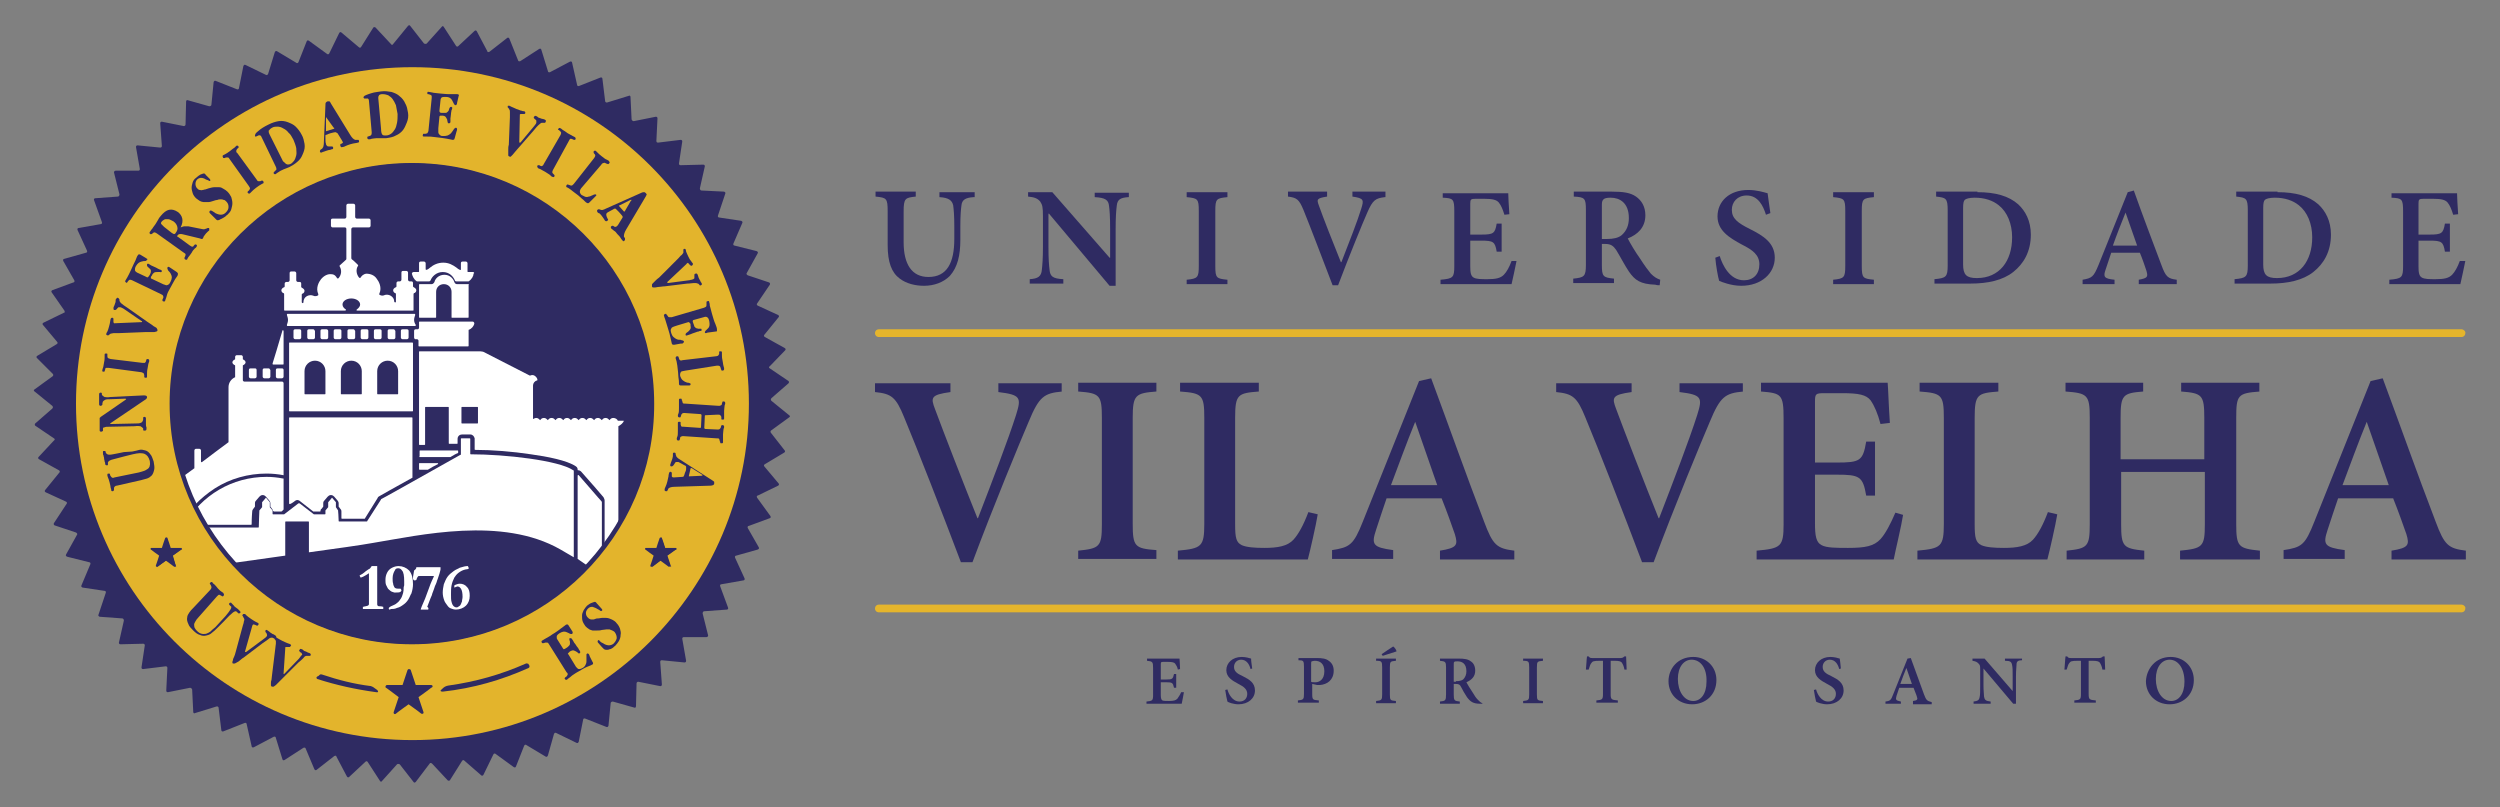 <svg enable-background="new 0 0 454 146.6" inkscape:version="0.92.4 (5da689c313, 2019-01-14)" sodipodi:docname="logouvv.svg" version="1.1" viewBox="0 0 454 146.6" xml:space="preserve" xmlns="http://www.w3.org/2000/svg" xmlns:inkscape="http://www.inkscape.org/namespaces/inkscape" xmlns:sodipodi="http://sodipodi.sourceforge.net/DTD/sodipodi-0.dtd" xmlns:xlink="http://www.w3.org/1999/xlink"><rect x="0" y="0" width="454" height="146.6" fill="#808080" stroke="none"/><sodipodi:namedview bordercolor="#666666" borderopacity="1" gridtolerance="10" guidetolerance="10" inkscape:current-layer="svg226" inkscape:cx="227" inkscape:cy="73.300003" inkscape:pageopacity="0" inkscape:pageshadow="2" inkscape:window-height="480" inkscape:window-maximized="0" inkscape:window-width="640" inkscape:window-x="0" inkscape:window-y="0" inkscape:zoom="0.83700441" objecttolerance="10" pagecolor="#ffffff" showgrid="false"/>
<style type="text/css">
	.st0{fill:#2F2B62;}
	.st1{fill:#E3B42C;}
	.st2{clip-path:url(#SVGID_2_);fill:#FFFFFF;}
	.st3{fill:#FFFFFF;}
	.st4{fill:#E5B52C;}
</style>

	<path class="st0" d="m140 78.6c-0.1-0.1-0.1-0.3 0-0.4l3.3-2.4c0.2-0.1 0.2-0.3 0-0.4l-3.2-2.6c-0.1-0.1-0.2-0.3 0-0.5l3.1-2.7c0.1-0.1 0.1-0.3 0-0.4l-3.4-2.3c-0.2-0.1-0.2-0.3 0-0.4l2.8-2.9c0.1-0.1 0.1-0.3-0.1-0.4l-3.6-2c-0.2-0.1-0.2-0.3-0.1-0.4l2.6-3.2c0.1-0.1 0.1-0.3-0.1-0.4l-3.7-1.7c-0.2-0.1-0.2-0.3-0.1-0.4l2.3-3.4c0.1-0.2 0-0.3-0.1-0.4l-3.9-1.3c-0.2-0.1-0.3-0.3-0.2-0.4l2-3.6c0.1-0.2 0-0.3-0.2-0.4l-4-1c-0.2 0-0.3-0.2-0.2-0.4l1.6-3.7c0.1-0.2 0-0.3-0.2-0.4l-4-0.6c-0.2 0-0.3-0.2-0.2-0.4l1.3-3.9c0.1-0.2 0-0.3-0.2-0.4l-4.1-0.2c-0.2 0-0.3-0.2-0.3-0.4l0.9-4c0-0.2-0.1-0.3-0.3-0.3l-4.1 0.1c-0.2 0-0.3-0.1-0.3-0.3l0.6-4c0-0.2-0.1-0.3-0.3-0.3l-4.1 0.5c-0.2 0-0.3-0.1-0.3-0.3l0.2-4.1c0-0.2-0.1-0.3-0.3-0.3l-4 0.8c-0.2 0-0.3-0.1-0.4-0.3l-0.2-4.1c0-0.2-0.2-0.3-0.3-0.2l-3.9 1.2c-0.2 0.1-0.4-0.1-0.4-0.2l-0.5-4.1c0-0.2-0.2-0.3-0.4-0.2l-3.8 1.5c-0.2 0.1-0.4 0-0.4-0.2l-0.9-4c0-0.2-0.2-0.3-0.4-0.2l-3.6 1.9c-0.2 0.1-0.4 0-0.4-0.2l-1.2-3.9c-0.1-0.2-0.2-0.2-0.4-0.1l-3.4 2.2c-0.2 0.1-0.4 0-0.4-0.1l-1.6-4c-0.1-0.2-0.3-0.2-0.4-0.1l-3.2 2.5c-0.2 0.1-0.4 0.1-0.4-0.1l-1.9-3.6c-0.1-0.2-0.3-0.2-0.4-0.1l-3 2.8c-0.1 0.1-0.3 0.1-0.4-0.1l-2.2-3.4c-0.1-0.2-0.3-0.2-0.4 0l-2.7 3c-0.1 0.1-0.3 0.1-0.5 0l-2.5-3.2c-0.1-0.2-0.3-0.1-0.4 0l-2.7 3.3c-0.1 0.2-0.3 0.2-0.4 0l-2.8-3c-0.1-0.1-0.3-0.1-0.4 0l-2.2 3.5c-0.1 0.2-0.3 0.2-0.4 0.1l-3.2-2.7c-0.1-0.1-0.3-0.1-0.4 0.1l-1.8 3.7c-0.1 0.2-0.3 0.2-0.4 0.1l-3.3-2.4c-0.2-0.1-0.3-0.1-0.4 0.1l-1.5 3.8c-0.1 0.2-0.3 0.2-0.4 0.1l-3.5-2.1c-0.2-0.1-0.3 0-0.4 0.2l-1.2 3.9c-0.1 0.2-0.2 0.3-0.4 0.2l-3.7-1.8c-0.2-0.1-0.3 0-0.4 0.2l-0.8 4c0 0.2-0.2 0.3-0.4 0.2l-3.8-1.5c-0.2-0.1-0.3 0-0.4 0.2l-0.4 4.1c0 0.2-0.2 0.3-0.4 0.3l-3.9-1.1c-0.2-0.1-0.3 0.1-0.3 0.3l-0.1 4.1c0 0.2-0.2 0.3-0.3 0.3l-4-0.8c-0.2 0-0.3 0.1-0.3 0.3l0.3 4.1c0 0.2-0.1 0.3-0.3 0.3l-4.1-0.4c-0.2 0-0.3 0.1-0.3 0.3l0.7 4c0 0.2-0.1 0.3-0.3 0.3h-4.1c-0.2 0-0.3 0.2-0.3 0.3l1 4c0 0.2-0.1 0.4-0.3 0.4l-4.1 0.3c-0.2 0-0.3 0.2-0.2 0.4l1.4 3.9c0.1 0.2 0 0.4-0.2 0.4l-4 0.7c-0.2 0-0.3 0.2-0.2 0.4l1.7 3.7c0.1 0.2 0 0.4-0.2 0.4l-3.9 1.1c-0.2 0-0.3 0.2-0.2 0.4l2 3.5c0.1 0.2 0 0.4-0.2 0.4l-3.8 1.4c-0.2 0.1-0.2 0.3-0.1 0.4l2.3 3.3c0.1 0.2 0.1 0.4-0.1 0.4l-3.7 1.8c-0.2 0.1-0.2 0.3-0.1 0.4l2.6 3.1c0.1 0.1 0.1 0.3-0.1 0.4l-3.5 2.1c-0.2 0.1-0.2 0.3-0.1 0.4l2.9 2.9c0.1 0.1 0.1 0.3 0 0.4l-3.3 2.4c-0.2 0.1-0.2 0.3 0 0.4l3.2 2.6c0.1 0.1 0.2 0.3 0 0.5l-3.1 2.7c-0.1 0.1-0.1 0.3 0 0.4l3.4 2.3c0.2 0.1 0.2 0.3 0 0.4l-2.8 3c-0.1 0.1-0.1 0.3 0.1 0.4l3.6 2c0.2 0.1 0.2 0.3 0.1 0.4l-2.6 3.2c-0.1 0.1-0.1 0.3 0.1 0.4l3.7 1.7c0.2 0.1 0.2 0.3 0.1 0.4l-2.3 3.5c-0.1 0.2 0 0.3 0.1 0.4l3.9 1.3c0.2 0.1 0.3 0.3 0.2 0.4l-2 3.6c-0.1 0.2 0 0.3 0.2 0.4l4 1c0.2 0 0.3 0.2 0.2 0.4l-1.6 3.8c-0.1 0.2 0 0.3 0.2 0.4l4 0.6c0.2 0 0.3 0.2 0.2 0.4l-1.3 3.9c-0.1 0.2 0 0.3 0.2 0.4l4.1 0.3c0.2 0 0.3 0.2 0.3 0.4l-0.9 4c0 0.2 0.1 0.3 0.3 0.3l4.1-0.1c0.2 0 0.3 0.1 0.3 0.3l-0.6 4c0 0.2 0.1 0.3 0.3 0.3l4.1-0.5c0.2 0 0.3 0.1 0.3 0.3l-0.2 4.1c0 0.2 0.1 0.3 0.3 0.3l4-0.8c0.2 0 0.3 0.1 0.4 0.3l0.2 4.1c0 0.2 0.2 0.3 0.3 0.2l3.9-1.2c0.2-0.1 0.4 0.1 0.4 0.2l0.5 4.1c0 0.2 0.2 0.3 0.4 0.2l3.8-1.5c0.2-0.1 0.4 0 0.4 0.2l0.9 4c0 0.2 0.2 0.3 0.4 0.2l3.6-1.9c0.2-0.1 0.4 0 0.4 0.2l1.2 3.9c0.1 0.2 0.2 0.2 0.4 0.1l3.4-2.2c0.2-0.1 0.4 0 0.4 0.1l1.6 3.8c0.1 0.2 0.3 0.2 0.4 0.1l3.2-2.5c0.2-0.1 0.4-0.1 0.4 0.1l1.9 3.6c0.1 0.2 0.3 0.2 0.4 0.1l3-2.8c0.1-0.1 0.3-0.1 0.4 0.1l2.2 3.4c0.1 0.2 0.3 0.2 0.4 0l2.7-3c0.1-0.1 0.3-0.1 0.5 0l2.5 3.2c0.1 0.2 0.3 0.1 0.4 0l2.5-3.3c0.1-0.2 0.3-0.2 0.5 0l2.8 3c0.1 0.1 0.3 0.1 0.4 0l2.2-3.5c0.1-0.2 0.3-0.2 0.4-0.1l3.1 2.7c0.1 0.1 0.3 0.1 0.4-0.1l1.8-3.7c0.1-0.2 0.3-0.2 0.4-0.1l3.3 2.4c0.2 0.1 0.3 0.1 0.4-0.1l1.5-3.8c0.1-0.2 0.3-0.2 0.4-0.1l3.5 2.1c0.2 0.1 0.3 0 0.4-0.2l1.1-3.9c0.1-0.2 0.2-0.3 0.4-0.2l3.7 1.8c0.2 0.1 0.3 0 0.4-0.2l0.8-4c0-0.2 0.2-0.3 0.4-0.2l3.8 1.5c0.2 0.1 0.3 0 0.4-0.2l0.4-4.1c0-0.2 0.2-0.3 0.4-0.3l3.9 1.1c0.2 0.1 0.3-0.1 0.3-0.3l0.1-4.1c0-0.2 0.2-0.3 0.3-0.3l4 0.8c0.2 0 0.3-0.1 0.3-0.3l-0.3-4.1c0-0.2 0.1-0.3 0.3-0.3l4.1 0.4c0.2 0 0.3-0.1 0.3-0.3l-0.7-4c0-0.2 0.1-0.3 0.3-0.3h4.1c0.2 0 0.3-0.2 0.3-0.3l-1-4c0-0.2 0.1-0.4 0.3-0.4l4.1-0.3c0.2 0 0.3-0.2 0.2-0.4l-1.4-3.8c-0.1-0.2 0-0.4 0.2-0.4l4-0.7c0.2 0 0.3-0.2 0.2-0.4l-1.7-3.7c-0.1-0.2 0-0.4 0.2-0.4l3.9-1.1c0.2-0.1 0.3-0.2 0.2-0.4l-2-3.5c-0.1-0.2 0-0.4 0.2-0.4l3.8-1.4c0.2-0.1 0.2-0.2 0.1-0.4l-2.4-3.3c-0.1-0.2-0.1-0.4 0.1-0.4l3.7-1.8c0.2-0.1 0.2-0.3 0.1-0.4l-2.6-3.1c-0.1-0.1-0.1-0.3 0.1-0.4l3.5-2.1c0.2-0.1 0.2-0.3 0.1-0.4l-2.5-3.2z"/>
	<path class="st1" d="m74.9 134.4c-33.8 0-61.1-27.4-61.1-61.1 0-33.8 27.4-61.1 61.1-61.1 33.8 0 61.1 27.4 61.1 61.1s-27.4 61.1-61.1 61.1"/>
	<path class="st0" d="m25.2 85.8c0.4-0.1 0.7-0.2 1-0.3s0.5-0.3 0.7-0.4c0.2-0.2 0.3-0.4 0.3-0.6 0.1-0.2 0-0.5 0-0.8-0.2-0.7-0.5-1.1-1-1.3-0.3-0.1-0.6-0.1-0.9-0.1s-0.7 0.1-1.2 0.2l-1.6 0.4c-0.8 0.2-1.5 0.4-1.9 0.5-0.5 0.1-0.8 0.3-0.9 0.4 0 0.1-0.1 0.1-0.1 0.2v0.4c0 0.1-0.1 0.1-0.2 0.1-0.2 0-0.3-0.1-0.3-0.3 0-0.1 0-0.2-0.1-0.4 0-0.2-0.1-0.3-0.1-0.6 0-0.2-0.1-0.3-0.1-0.5-0.1-0.1-0.1-0.3-0.1-0.4v-0.3c0-0.1 0.1-0.1 0.2-0.1h0.2s0.1 0.1 0.1 0.2 0 0.2 0.1 0.2c0 0.1 0.1 0.1 0.2 0.2 0.2 0.1 0.5 0.1 1 0s1.1-0.2 2-0.4l1.5-0.1c0.5-0.1 1-0.2 1.3-0.3 0.4-0.1 0.7 0 1.1 0.1s0.7 0.4 0.9 0.7c0.3 0.3 0.4 0.8 0.6 1.3 0.1 0.6 0.2 1.1 0.1 1.5s-0.2 0.8-0.5 1.1c-0.2 0.2-0.5 0.4-0.8 0.5s-0.7 0.2-1.1 0.3l-4.4 1c-0.2 0-0.3 0.1-0.4 0.2s-0.1 0.2-0.1 0.3v0.3c0 0.1-0.1 0.1-0.2 0.2-0.2 0-0.3 0-0.3-0.2 0-0.1 0-0.2-0.1-0.4 0-0.2-0.1-0.6-0.2-1s-0.2-0.7-0.3-0.9-0.1-0.4-0.1-0.4c0-0.2 0-0.3 0.2-0.3h0.2s0.1 0.1 0.1 0.3c0.1 0.2 0.2 0.3 0.3 0.4s0.3 0.1 0.5 0l4.4-0.9z"/>
	<path class="st0" d="m26.1 71.8c0.4 0 0.6 0.1 0.6 0.3 0 0.1 0 0.2-0.1 0.3s-0.2 0.2-0.4 0.3l-6.2 4.2c0.1 0 0 0.1 0 0.1h0.2l4.4-0.1c0.4 0 0.7 0 0.9-0.1 0.2 0 0.3-0.2 0.4-0.3 0-0.1 0.1-0.2 0.1-0.3v-0.4s0.1-0.1 0.2-0.1c0.2 0 0.3 0.1 0.3 0.3v1c0 0.2 0 0.4 0.1 0.6v0.3c0 0.2-0.1 0.3-0.3 0.3h-0.2l-0.1-0.1v-0.2c0-0.1 0-0.2-0.1-0.2-0.1-0.1-0.2-0.2-0.4-0.3-0.2 0-0.5-0.1-1 0l-4.8 0.1c-0.3 0-0.5 0-0.7 0.1-0.2 0-0.3 0.1-0.3 0.2v0.4c0 0.1 0 0.1-0.1 0.1 0 0-0.1 0.1-0.2 0.1-0.2 0-0.3-0.1-0.3-0.2v-2.3l0.2-0.2 4.5-3.1 0.1-0.1c0-0.1-0.1-0.1-0.2-0.1l-2.7 0.1c-0.4 0-0.7 0-0.9 0.1s-0.3 0.2-0.4 0.3c0 0.1-0.1 0.2-0.1 0.3v0.2c0 0.1 0 0.1-0.1 0.2 0 0-0.1 0.1-0.2 0.1-0.2 0-0.3-0.1-0.3-0.3v-1.8c0-0.2 0.1-0.3 0.3-0.3h0.1s0 0.1 0.1 0.1v0.2c0 0.1 0 0.2 0.1 0.2 0.1 0.1 0.2 0.2 0.4 0.3 0.2 0 0.5 0.1 1 0l6.1-0.3z"/>
	<path class="st0" d="m25.9 65.9h0.4c0.1-0.1 0.2-0.2 0.2-0.3s0.1-0.3 0.1-0.3c0-0.1 0.1-0.1 0.2-0.1 0.2 0 0.3 0.1 0.3 0.3 0 0.1 0 0.2-0.1 0.4s-0.1 0.6-0.2 1-0.1 0.8-0.1 1v0.5c0 0.2-0.1 0.2-0.3 0.2-0.1 0-0.2-0.1-0.2-0.1v-0.3c0-0.2-0.1-0.3-0.1-0.4-0.1-0.1-0.2-0.1-0.4-0.2l-6-0.8h-0.4c-0.1 0-0.2 0.1-0.2 0.3 0 0.1-0.1 0.2-0.1 0.3s-0.1 0.1-0.2 0.1c-0.2 0-0.3-0.1-0.2-0.3 0-0.1 0-0.2 0.1-0.4s0.1-0.6 0.2-1 0.1-0.8 0.1-1v-0.4c0-0.2 0.1-0.2 0.3-0.2 0.1 0 0.2 0 0.2 0.1v0.3c0 0.2 0 0.3 0.1 0.4s0.2 0.1 0.5 0.2l5.8 0.7z"/>
	<path class="st0" d="m25.7 58.5c0.1 0 0.1 0 0.1-0.1s0-0.1-0.1-0.1l-3.2-2.2c-0.2-0.1-0.3-0.2-0.4-0.2-0.1-0.1-0.2-0.1-0.3-0.1h-0.3l-0.2 0.2c-0.1 0.1-0.1 0.2-0.2 0.2-0.1 0.1-0.1 0.1-0.3 0.1s-0.2-0.2-0.2-0.4c0-0.1 0.1-0.2 0.1-0.3 0.1-0.1 0.1-0.3 0.2-0.5s0.1-0.3 0.1-0.5c0-0.1 0-0.3 0.1-0.3 0.1-0.2 0.2-0.3 0.3-0.2 0.1 0 0.1 0.1 0.2 0.1 0 0 0 0.1 0.1 0.2v0.2c0 0.1 0 0.1 0.1 0.2 0.1 0.2 0.2 0.3 0.5 0.5 0.2 0.2 0.6 0.4 1 0.7l3.4 2.4 0.9 0.6c0.2 0.2 0.4 0.3 0.6 0.4s0.3 0.2 0.3 0.3c0.1 0.1 0.1 0.2 0.1 0.3s-0.1 0.2-0.2 0.2-0.2 0.1-0.4 0.1h-1.5l-5 0.2h-0.9c-0.2 0-0.4 0.1-0.5 0.1s-0.1 0.1-0.2 0.1c0 0.1-0.1 0.1-0.1 0.1l-0.1 0.1h-0.2c-0.1 0-0.1-0.1-0.2-0.1v-0.2c0-0.1 0.1-0.2 0.2-0.4s0.2-0.5 0.3-0.9 0.2-0.7 0.2-0.9 0.1-0.4 0.1-0.5c0.1-0.2 0.2-0.2 0.3-0.2s0.2 0.1 0.2 0.2v0.6c0 0.1 0.1 0.1 0.1 0.2h0.2l4.8-0.2z"/>
	<path class="st0" d="m26.4 46.8c0.1 0.1 0.2 0.1 0.3 0.2 0.1 0 0.1 0.1 0 0.2s-0.2 0.2-0.3 0.2c-0.2 0-0.4 0-0.7 0.1-0.4 0.1-0.7 0.3-1 0.8-0.2 0.3-0.2 0.6-0.2 0.8 0.1 0.2 0.2 0.3 0.4 0.4l1.7 0.8c0.1 0.1 0.2 0.1 0.3 0s0.2-0.2 0.3-0.4 0.2-0.4 0.2-0.6 0-0.3-0.1-0.4l-0.3-0.3c-0.1-0.1-0.2-0.1-0.2-0.2-0.1-0.1-0.1-0.1-0.1-0.2v-0.2c0-0.1 0.1-0.1 0.1-0.1h0.2s0.1 0.1 0.3 0.2c0.1 0.1 0.4 0.2 0.6 0.3 0.3 0.1 0.6 0.3 0.8 0.4s0.4 0.2 0.5 0.2c0.2 0.1 0.2 0.2 0.2 0.3-0.1 0.1-0.2 0.2-0.3 0.1h-0.5c-0.2 0-0.4 0-0.6 0.1-0.1 0.1-0.3 0.2-0.4 0.5 0 0 0 0.1-0.1 0.1 0 0 0 0.1-0.1 0.2v0.1c0 0.1 0 0.2 0.1 0.2l1.9 0.9c0.2 0.1 0.4 0.2 0.5 0.2 0.2 0.1 0.3 0.1 0.4 0.1s0.2-0.1 0.4-0.2c0.1-0.1 0.2-0.3 0.3-0.5s0.2-0.5 0.2-0.7c0-0.3-0.1-0.5-0.2-0.7s-0.2-0.3-0.3-0.4-0.2-0.2-0.2-0.3c-0.1-0.1-0.1-0.2-0.1-0.2v-0.2c0.1-0.2 0.2-0.2 0.5 0 0.1 0.1 0.2 0.1 0.3 0.2l0.9 0.6 0.2 0.2v0.3c0 0.1-0.2 0.4-0.5 0.8-0.3 0.5-0.6 1.1-1.1 2-0.3 0.5-0.4 0.9-0.5 1.3-0.1 0.3-0.2 0.5-0.2 0.6-0.1 0.2-0.2 0.2-0.4 0.1-0.1 0-0.1-0.1-0.1-0.2s0-0.2 0.1-0.3c0.1-0.2 0.1-0.3 0-0.5 0-0.1-0.2-0.2-0.4-0.3l-5.2-2.5c-0.2-0.1-0.3-0.1-0.4-0.1s-0.2 0.1-0.3 0.2-0.2 0.3-0.2 0.3c-0.1 0.1-0.1 0.1-0.2 0-0.2-0.1-0.2-0.2-0.1-0.4 0 0 0.1-0.2 0.3-0.5s0.4-0.8 0.7-1.4c0.3-0.7 0.6-1.3 0.8-1.7 0.2-0.5 0.3-0.8 0.4-0.9s0.1-0.2 0.2-0.2h0.2l1 0.6z"/>
	<path class="st0" d="m33.5 41.1h0.7l2.5 0.5c0.2 0 0.3 0.1 0.5 0 0.1 0 0.2-0.1 0.3-0.1s0.2-0.1 0.2-0.1h0.2c0.1 0 0.1 0.1 0.1 0.2v0.2c0 0.1-0.1 0.1-0.2 0.2l-0.4 0.4c-0.1 0.1-0.2 0.3-0.3 0.4s-0.2 0.3-0.2 0.4c-0.1 0.1-0.1 0.2-0.2 0.2s-0.2 0-0.4-0.1l-2.9-0.7c-0.6-0.2-1-0.1-1.1 0.1l-0.1 0.1c-0.1 0.1 0 0.2 0.1 0.2l2.2 1.6c0.2 0.1 0.3 0.2 0.4 0.2s0.2 0 0.3-0.2l0.2-0.2h0.2c0.2 0.1 0.2 0.2 0.1 0.4 0 0-0.1 0.2-0.3 0.3-0.2 0.2-0.4 0.4-0.6 0.8-0.3 0.4-0.4 0.6-0.6 0.8-0.1 0.2-0.2 0.3-0.2 0.4-0.1 0.1-0.2 0.1-0.4 0-0.1-0.1-0.1-0.1-0.1-0.2s0-0.2 0.1-0.3c0.1-0.2 0.1-0.3 0.1-0.4s-0.1-0.2-0.3-0.3l-4.9-3.5c-0.2-0.1-0.3-0.2-0.4-0.2s-0.2 0-0.3 0.1-0.2 0.2-0.3 0.2c-0.1 0.1-0.1 0-0.2 0-0.2-0.1-0.2-0.3 0-0.5 0.1-0.1 0.1-0.2 0.2-0.3s0.2-0.2 0.3-0.4c0.3-0.4 0.6-0.8 0.8-1.2s0.4-0.7 0.6-0.9c0.5-0.6 1-1 1.5-1.1s1 0 1.6 0.4c0.4 0.3 0.7 0.7 0.8 1.2s0 1-0.3 1.6c0.3-0.1 0.5-0.2 0.7-0.2m-2.3 1.2c0.2 0.1 0.3 0.2 0.4 0.2s0.2 0 0.3-0.2c0.3-0.4 0.4-0.7 0.3-1.1s-0.3-0.7-0.7-1l-0.6-0.3c-0.2-0.1-0.4-0.1-0.6-0.1s-0.4 0-0.5 0.1c-0.2 0.1-0.3 0.2-0.4 0.3-0.2 0.2-0.2 0.4-0.1 0.5l0.5 0.5 1.4 1.1z"/>
	<path class="st0" d="m38.1 32.5c0.1 0.1 0.1 0.2 0.1 0.3-0.1 0.1-0.2 0.1-0.3 0s-0.3-0.1-0.5-0.2c-0.3-0.2-0.6-0.3-0.9-0.3-0.2 0-0.5 0.1-0.7 0.3s-0.3 0.5-0.3 0.8 0.1 0.6 0.3 0.8 0.3 0.3 0.5 0.3c0.1 0 0.3 0.1 0.5 0 0.2 0 0.3-0.1 0.5-0.1 0.2-0.1 0.4-0.1 0.6-0.2 0.4-0.1 0.7-0.2 1-0.2h0.9c0.3 0 0.5 0.1 0.8 0.3 0.2 0.1 0.5 0.3 0.7 0.5 0.3 0.3 0.5 0.6 0.7 1 0.1 0.4 0.2 0.7 0.2 1.1s-0.1 0.7-0.2 1.1-0.4 0.7-0.7 1c-0.2 0.1-0.3 0.3-0.5 0.4s-0.3 0.2-0.5 0.3-0.3 0.1-0.4 0.2c-0.1 0-0.2 0.1-0.3 0.1s-0.2 0-0.3-0.1l-1.2-1.2c-0.1-0.1-0.1-0.3 0-0.4s0.2-0.1 0.4 0c0.1 0.1 0.4 0.2 0.6 0.4 0.8 0.4 1.4 0.4 1.9-0.1 0.3-0.3 0.5-0.6 0.5-1s-0.1-0.7-0.4-1c-0.2-0.2-0.3-0.3-0.5-0.3-0.2-0.1-0.3-0.1-0.5-0.1s-0.4 0-0.6 0.1c-0.2 0-0.5 0.1-0.8 0.2s-0.6 0.2-0.9 0.2h-0.8c-0.2 0-0.5-0.1-0.7-0.2s-0.4-0.3-0.7-0.5c-0.3-0.3-0.5-0.6-0.6-0.9s-0.2-0.7-0.2-1 0.1-0.7 0.2-1 0.3-0.6 0.6-0.8c0.3-0.3 0.5-0.4 0.8-0.6 0.3-0.1 0.5-0.2 0.6-0.2s0.2 0 0.2 0.1c0.1 0 0.1 0.1 0.2 0.2l0.7 0.7z"/>
	<path class="st0" d="m46.6 32.6c0.1 0.2 0.2 0.3 0.3 0.3h0.4c0.1-0.1 0.2-0.1 0.3-0.1s0.1 0 0.2 0.1c0.1 0.2 0.1 0.3 0 0.4-0.1 0-0.2 0.1-0.4 0.2s-0.5 0.3-0.9 0.6-0.6 0.5-0.8 0.7l-0.3 0.3c-0.1 0.1-0.3 0.1-0.4-0.1-0.1-0.1-0.1-0.1 0-0.2 0-0.1 0.1-0.1 0.2-0.2s0.2-0.3 0.2-0.4-0.1-0.2-0.2-0.4l-3.5-4.9c-0.1-0.2-0.2-0.3-0.3-0.3h-0.4c-0.1 0.1-0.2 0.1-0.3 0.1s-0.2 0-0.2-0.1c-0.1-0.2-0.1-0.3 0-0.4l0.4-0.2c0.2-0.1 0.5-0.3 0.9-0.6s0.6-0.5 0.8-0.6l0.3-0.3c0.1-0.1 0.3-0.1 0.4 0.1 0.1 0.1 0.1 0.1 0 0.2 0 0.1-0.1 0.1-0.2 0.2s-0.2 0.3-0.2 0.4 0 0.3 0.2 0.4l3.5 4.8z"/>
	<path class="st0" d="m47.5 24.9c-0.1-0.3-0.3-0.4-0.6-0.3 0 0-0.1 0.1-0.2 0.1s-0.1 0.1-0.2 0.1-0.2 0-0.2-0.1 0-0.2 0.1-0.4 0.3-0.3 0.5-0.5 0.5-0.4 0.8-0.6 0.7-0.4 1.1-0.6c0.6-0.3 1.2-0.5 1.8-0.6s1.2 0 1.7 0.2 1 0.4 1.4 0.8 0.8 0.9 1.1 1.5c0.3 0.5 0.4 1.1 0.5 1.6 0.1 0.6 0 1.1-0.2 1.6s-0.4 1-0.8 1.4-0.9 0.8-1.5 1.1c-0.3 0.2-0.7 0.3-0.9 0.4-0.3 0.1-0.5 0.2-0.7 0.3-0.3 0.1-0.5 0.3-0.7 0.4s-0.3 0.2-0.4 0.3c-0.2 0.1-0.3 0-0.4-0.1v-0.2l0.5-0.5c0-0.1 0-0.3-0.1-0.5l-2.6-5.4zm4.5 4.9c0.2 0.1 0.4 0.1 0.7 0s0.5-0.4 0.7-0.6c0.2-0.3 0.3-0.6 0.4-1s0-0.8 0-1.3c-0.1-0.5-0.3-1-0.5-1.5-0.3-0.5-0.5-1-0.9-1.3-0.3-0.4-0.6-0.6-1-0.8-0.3-0.2-0.7-0.3-1-0.3s-0.7 0-1 0.2c-0.2 0.1-0.3 0.2-0.4 0.3s-0.1 0.2-0.2 0.2v0.3c0 0.1 0.1 0.2 0.1 0.3l2.5 5c0.2 0.1 0.4 0.4 0.6 0.5"/>
	<path class="st0" d="m63.6 24.5c0.3 0.5 0.6 0.8 0.9 0.9h0.2s0.1 0 0.2 0h0.2s0.1 0.1 0.1 0.2v0.2s-0.1 0.1-0.2 0.1-0.3 0.1-0.5 0.1-0.5 0.1-0.9 0.2c-0.3 0.1-0.6 0.2-0.8 0.3s-0.4 0.2-0.6 0.2c-0.2 0.1-0.3 0-0.4-0.2v-0.3c0.1-0.1 0.1-0.1 0.2-0.1s0.1-0.1 0.2-0.1c0.1-0.1 0.1-0.1 0-0.3 0-0.1-0.1-0.1-0.1-0.2l-0.8-1.3c-0.2-0.1-0.3-0.2-0.4-0.2-0.2 0-0.4 0.1-0.9 0.2-0.2 0.1-0.4 0.1-0.5 0.2-0.1 0-0.2 0.1-0.3 0.1s-0.1 0.1-0.1 0.2v0.2c0 0.6 0 1 0.1 1.2 0 0.2 0.1 0.3 0.2 0.4s0.2 0.1 0.4 0.1h0.5c0.1 0 0.2 0.1 0.2 0.2 0 0.2 0 0.3-0.2 0.3 0 0-0.1 0-0.3 0.1-0.2 0-0.5 0.1-0.8 0.2s-0.5 0.2-0.6 0.2c-0.1 0.1-0.2 0.1-0.2 0.1-0.2 0-0.3 0-0.3-0.2 0-0.1 0-0.2 0.1-0.3s0.2-0.1 0.3-0.2 0.1-0.2 0.2-0.3c0-0.1 0.1-0.3 0.1-0.5l0.3-7.1c0-0.2 0-0.4 0.1-0.5s0.1-0.1 0.3-0.2h0.3c0.1 0 0.2 0.2 0.3 0.4l3.5 5.7zm-4.4-3.3v2.6s0.1 0.1 0.1 0l1.3-0.4c0.1 0 0.1-0.1 0.1-0.1 0-0.1 0-0.1-0.1-0.1l-1.3-1.8c-0.1-0.1-0.1-0.2-0.1-0.2"/>
	<path class="st0" d="m67 18.3c0-0.3-0.2-0.5-0.4-0.4h-0.4c-0.1 0-0.1-0.1-0.2-0.2 0-0.1 0.1-0.2 0.2-0.3 0.2-0.1 0.4-0.2 0.7-0.3s0.6-0.2 1-0.3 0.8-0.1 1.3-0.2c0.7-0.1 1.3 0 1.9 0.1 0.6 0.2 1.1 0.4 1.5 0.8 0.4 0.3 0.8 0.8 1 1.3 0.3 0.5 0.4 1.1 0.5 1.7s0 1.2-0.2 1.7-0.4 1-0.7 1.4-0.8 0.8-1.3 1c-0.5 0.3-1.1 0.4-1.8 0.5h-1.8c-0.3 0-0.6 0.1-0.8 0.1-0.2 0.1-0.4 0.1-0.5 0.1-0.2 0-0.3-0.1-0.3-0.3 0-0.1 0-0.2 0.1-0.2s0.2-0.1 0.3-0.1c0.2-0.1 0.3-0.1 0.3-0.2 0.1-0.1 0.1-0.2 0.1-0.5l-0.5-5.7zm2.4 6.1c0.1 0.2 0.3 0.2 0.7 0.2 0.3 0 0.6-0.1 0.9-0.3s0.5-0.5 0.7-0.8 0.3-0.7 0.4-1.2 0.1-1 0.1-1.6c-0.1-0.6-0.2-1.1-0.3-1.6-0.2-0.5-0.4-0.8-0.6-1.1s-0.5-0.5-0.8-0.7c-0.3-0.1-0.6-0.2-1-0.2-0.2 0-0.4 0-0.5 0.1-0.1 0-0.2 0.1-0.2 0.2-0.1 0.1-0.1 0.2-0.1 0.2v0.3l0.5 5.5c0 0.5 0.1 0.9 0.2 1"/>
	<path class="st0" d="m83 18.7c0 0.1 0 0.2-0.1 0.3 0 0.1-0.1 0.1-0.2 0.1s-0.2-0.1-0.3-0.3l-0.3-0.6c-0.2-0.4-0.6-0.6-1.1-0.6-0.4 0-0.6 0-0.8 0.1-0.1 0.1-0.2 0.3-0.2 0.5l-0.2 1.9c0 0.1 0 0.2 0.1 0.3s0.2 0.1 0.4 0.1h0.6c0.2 0 0.3-0.1 0.4-0.2s0.2-0.2 0.2-0.3 0.1-0.2 0.1-0.3 0.1-0.1 0.1-0.2c0 0 0.1-0.1 0.2-0.1s0.1 0 0.2 0.1c0 0.1 0.1 0.1 0 0.2 0 0.1 0 0.2-0.1 0.3 0 0.2-0.1 0.4-0.1 0.7s-0.1 0.6-0.1 0.8v0.6c0 0.2-0.1 0.3-0.3 0.3-0.1 0-0.2-0.1-0.2-0.2s-0.1-0.3-0.1-0.5c-0.1-0.2-0.2-0.4-0.3-0.5s-0.3-0.2-0.6-0.2h-0.4 0.1c-0.1 0-0.2 0.1-0.2 0.2l-0.2 2.1v0.6c0 0.2 0 0.3 0.1 0.4s0.1 0.2 0.3 0.3c0.1 0.1 0.3 0.1 0.5 0.1 0.3 0 0.5 0 0.8-0.1 0.2-0.1 0.4-0.2 0.6-0.4 0.1-0.1 0.2-0.3 0.3-0.4s0.1-0.2 0.2-0.3 0.1-0.2 0.2-0.2c0.1-0.1 0.1-0.1 0.2-0.1 0.2 0 0.2 0.2 0.2 0.4 0 0.1-0.1 0.2-0.1 0.3l-0.3 1.1c0 0.1-0.1 0.2-0.1 0.3-0.1 0.1-0.2 0.1-0.3 0.1s-0.4-0.1-1-0.2c-0.5-0.1-1.3-0.2-2.2-0.3-0.6-0.1-1-0.1-1.4-0.1h-0.6c-0.2 0-0.3-0.1-0.2-0.3 0-0.1 0-0.2 0.1-0.2h0.3c0.2 0 0.3-0.1 0.4-0.1 0.1-0.1 0.1-0.2 0.2-0.4l0.6-6v-0.4c-0.1-0.1-0.2-0.2-0.3-0.2-0.2-0.1-0.3-0.1-0.4-0.1s-0.1-0.1-0.1-0.2c0-0.2 0.1-0.3 0.3-0.2 0 0 0.2 0 0.6 0.1 0.3 0.1 0.9 0.1 1.6 0.2 0.8 0.1 1.4 0.1 1.9 0.1h1c0.1 0 0.2 0 0.3 0.1 0 0 0.1 0.1 0 0.2l-0.3 1.3z"/>
	<path class="st0" d="m94.3 25.8c0 0.1 0 0.1 0.1 0.1h0.1l2.5-3c0.1-0.1 0.2-0.3 0.3-0.4s0.1-0.2 0.1-0.3v-0.3c-0.1-0.1-0.1-0.2-0.2-0.2l-0.2-0.2c-0.1-0.1-0.1-0.2 0-0.3 0.1-0.2 0.2-0.2 0.4-0.1 0.1 0 0.2 0.1 0.3 0.2s0.3 0.1 0.5 0.2 0.3 0.1 0.4 0.1 0.2 0.1 0.3 0.1c0.2 0.1 0.3 0.2 0.2 0.4 0 0.1-0.1 0.1-0.1 0.2h-0.6c-0.2 0-0.3 0.2-0.6 0.4-0.2 0.2-0.5 0.5-0.8 0.9l-2.7 3.1c-0.3 0.3-0.5 0.6-0.7 0.8s-0.3 0.4-0.5 0.6l-0.3 0.3c-0.1 0.1-0.2 0.1-0.3 0-0.1 0-0.2-0.1-0.2-0.2v-1c0-0.3 0-0.6 0.1-0.9l0.2-5v-0.9c0-0.2 0-0.4-0.1-0.5 0-0.1-0.1-0.1-0.1-0.2l-0.2-0.2v-0.2c0-0.1 0.1-0.1 0.1-0.1h0.2l0.4 0.2c0.2 0.1 0.5 0.2 0.9 0.4 0.4 0.1 0.7 0.3 0.9 0.3 0.2 0.1 0.4 0.1 0.5 0.1 0.2 0.1 0.2 0.2 0.2 0.3s-0.1 0.2-0.2 0.2h-0.6c-0.1 0-0.1 0-0.2 0.1v0.2l-0.1 4.8z"/>
	<path class="st0" d="m100.4 30.9c-0.1 0.2-0.1 0.3-0.1 0.4s0.1 0.2 0.2 0.3l0.2 0.2v0.2c-0.1 0.2-0.2 0.2-0.4 0.1-0.1 0-0.2-0.1-0.4-0.3s-0.5-0.3-0.9-0.6c-0.4-0.2-0.7-0.4-0.9-0.5s-0.4-0.1-0.4-0.2c-0.1-0.1-0.2-0.2-0.1-0.4 0-0.1 0.1-0.1 0.2-0.1s0.2 0 0.3 0.1c0.2 0.1 0.3 0.1 0.4 0 0.1 0 0.2-0.2 0.3-0.4l3-5.2c0.1-0.2 0.1-0.3 0.1-0.4s-0.1-0.2-0.2-0.3-0.2-0.2-0.3-0.2c-0.1-0.1-0.1-0.1 0-0.2 0.1-0.2 0.2-0.2 0.4-0.1 0 0 0.2 0.1 0.4 0.3 0.2 0.1 0.5 0.3 0.9 0.6 0.4 0.2 0.7 0.4 0.9 0.5l0.4 0.2c0.1 0.1 0.2 0.2 0.1 0.4 0 0.1-0.1 0.1-0.2 0.1s-0.1 0-0.3-0.1-0.3-0.1-0.4-0.1-0.2 0.2-0.3 0.4l-2.9 5.3z"/>
	<path class="st0" d="m105.7 34c-0.3 0.3-0.4 0.6-0.4 0.8s0.1 0.4 0.3 0.6l0.6 0.3c0.2 0.1 0.5 0.1 0.7 0 0.2 0 0.3-0.1 0.4-0.1 0.1-0.1 0.3-0.1 0.4-0.2 0.1 0 0.2-0.1 0.3-0.1h0.2l0.1 0.1c0 0.1 0 0.1-0.1 0.2l-1.1 1.1c-0.1 0.1-0.2 0.2-0.3 0.2s-0.2 0-0.3-0.1c-0.2-0.1-0.4-0.4-0.8-0.7-0.4-0.4-0.9-0.8-1.6-1.3-0.4-0.3-0.6-0.5-0.8-0.6s-0.3-0.2-0.4-0.2c-0.1-0.1-0.1-0.2 0-0.4 0.1-0.1 0.1-0.1 0.2-0.1s0.2 0.1 0.3 0.1c0.2 0.1 0.3 0.1 0.4 0.1s0.2-0.1 0.4-0.3l3.7-4.7c0.1-0.2 0.2-0.3 0.2-0.4s0-0.2-0.1-0.3-0.2-0.2-0.2-0.3v-0.2c0.1-0.1 0.2-0.2 0.4-0.1l0.3 0.3c0.2 0.2 0.4 0.4 0.8 0.7s0.6 0.5 0.9 0.6c0.2 0.1 0.4 0.2 0.4 0.3 0.1 0.1 0.2 0.2 0 0.4-0.1 0.1-0.1 0.1-0.2 0.1s-0.2-0.1-0.3-0.1c-0.2-0.1-0.3-0.2-0.5-0.1-0.1 0-0.3 0.1-0.4 0.3l-3.5 4.1z"/>
	<path class="st0" d="m113.7 41.7c-0.3 0.5-0.4 0.9-0.4 1.2 0 0.1 0 0.1 0.1 0.2 0 0.1 0.1 0.1 0.1 0.2v0.2c0 0.1 0 0.1-0.1 0.2s-0.1 0.1-0.2 0.1-0.1-0.1-0.2-0.2-0.2-0.2-0.3-0.4-0.3-0.4-0.6-0.7c-0.2-0.3-0.4-0.5-0.6-0.6-0.2-0.2-0.4-0.3-0.5-0.4-0.1-0.2-0.1-0.3 0-0.4s0.2-0.1 0.3-0.1 0.1 0.1 0.2 0.1c0.1 0.1 0.1 0.1 0.2 0.1s0.2 0 0.3-0.1l0.2-0.2 0.8-1.3c0.1-0.1 0.1-0.3 0-0.4s-0.3-0.4-0.6-0.7l-0.6-0.6h-0.2c-0.1 0-0.1 0-0.2 0.1-0.6 0.3-0.9 0.5-1.1 0.6-0.1 0.1-0.2 0.2-0.2 0.3s0 0.3 0.1 0.5 0.1 0.3 0.2 0.4 0 0.2-0.1 0.3-0.3 0.1-0.4 0c0 0-0.1-0.1-0.2-0.3s-0.3-0.4-0.5-0.7c-0.2-0.2-0.3-0.4-0.5-0.4-0.1-0.1-0.2-0.1-0.2-0.2-0.1-0.1-0.1-0.3 0-0.4s0.2-0.1 0.3-0.1 0.2 0.1 0.3 0.1 0.2 0.1 0.4 0c0.1 0 0.3-0.1 0.5-0.2l6.5-2.9c0.2-0.1 0.4-0.1 0.5-0.1s0.2 0.1 0.3 0.2 0.2 0.2 0.1 0.3c0 0.1-0.1 0.2-0.2 0.4l-3.5 5.9zm1-5.4h-0.2l-2 1h-0.1v0.1l0.9 1c0.1 0.1 0.1 0.1 0.1 0l0.1-0.1 1.1-1.9c0.1 0 0.1 0 0.1-0.1"/>
	<path class="st0" d="m121.2 51.2s-0.1 0.1 0 0.1c0 0.1 0.1 0.1 0.1 0.1l3.8-0.5c0.2 0 0.3-0.1 0.5-0.1 0.1 0 0.2-0.1 0.3-0.1 0.1-0.1 0.2-0.1 0.2-0.2v-0.6c0-0.1 0.1-0.2 0.2-0.2 0.2-0.1 0.3 0 0.4 0.2 0 0.1 0.1 0.2 0.1 0.3s0.1 0.3 0.2 0.5 0.2 0.3 0.2 0.4c0.1 0.1 0.1 0.2 0.2 0.3 0.1 0.2 0.1 0.3-0.1 0.4-0.1 0-0.1 0.1-0.2 0-0.1 0-0.1 0-0.1-0.1l-0.1-0.1c-0.1-0.1-0.1-0.1-0.2-0.1-0.1-0.1-0.4-0.1-0.7-0.1s-0.7 0.1-1.2 0.1l-4.1 0.5c-0.4 0-0.7 0.1-1 0.1s-0.5 0.1-0.7 0.1h-0.4c-0.1 0-0.2-0.1-0.2-0.2v-0.3c0-0.1 0.1-0.2 0.2-0.3l0.4-0.4c0.2-0.2 0.4-0.4 0.7-0.6l3.5-3.5c0.2-0.2 0.4-0.5 0.6-0.6 0.2-0.2 0.2-0.3 0.3-0.4v-0.6l0.1-0.1h0.2c0.1 0 0.1 0.1 0.1 0.1s0.1 0.2 0.1 0.4c0.1 0.2 0.2 0.5 0.4 0.9s0.3 0.6 0.5 0.8c0.1 0.2 0.2 0.3 0.3 0.4 0.1 0.2 0 0.3-0.1 0.4s-0.2 0.1-0.3 0-0.2-0.1-0.2-0.2l-0.2-0.2c-0.1-0.1-0.1-0.1-0.2 0 0 0-0.1 0-0.1 0.1l-0.1 0.1-3.4 3.2z"/>
	<path class="st0" d="m128.5 60.4c-0.1 0-0.2 0.1-0.3 0.1s-0.1 0-0.2-0.1c0-0.1 0-0.2 0.1-0.3l0.5-0.5c0.3-0.3 0.3-0.7 0.2-1.3-0.1-0.4-0.2-0.6-0.4-0.7s-0.3-0.1-0.6 0l-1.8 0.5c-0.1 0-0.2 0.1-0.2 0.2s0 0.2 0.1 0.4c0.1 0.3 0.2 0.5 0.2 0.6l0.3 0.3c0.2 0 0.3 0.1 0.4 0.1h0.5c0.1 0 0.1 0.1 0.1 0.1v0.2c0 0.1-0.1 0.1-0.2 0.1s-0.2 0-0.3 0.1c-0.2 0-0.4 0.1-0.7 0.2s-0.6 0.2-0.8 0.3-0.4 0.1-0.6 0.2-0.3 0-0.3-0.1 0-0.2 0.1-0.3 0.3-0.2 0.4-0.3c0.2-0.2 0.3-0.3 0.4-0.5s0-0.4 0-0.6v-0.2c0-0.1 0-0.1-0.1-0.2l-0.1-0.1c0-0.1-0.1-0.1-0.2-0.1l-2 0.6c-0.2 0.1-0.4 0.1-0.6 0.2s-0.3 0.1-0.4 0.2-0.1 0.2-0.2 0.4c0 0.1 0 0.3 0.1 0.6s0.2 0.5 0.4 0.7 0.4 0.3 0.6 0.4 0.3 0.1 0.5 0.1c0.1 0 0.3 0 0.4 0.1 0.1 0 0.2 0 0.3 0.1 0.1 0 0.1 0.1 0.1 0.1 0 0.2-0.1 0.3-0.3 0.4h-0.3l-1.1 0.2h-0.3c-0.1 0-0.1-0.1-0.2-0.2 0-0.1-0.1-0.4-0.2-0.9s-0.3-1.3-0.6-2.2c-0.2-0.6-0.3-1-0.4-1.3s-0.2-0.5-0.2-0.6c-0.1-0.2 0-0.3 0.2-0.4h0.2c0 0.1 0.1 0.2 0.2 0.3 0.1 0.2 0.2 0.3 0.3 0.3h0.5l5.8-1.7c0.2-0.1 0.3-0.1 0.4-0.2s0.1-0.2 0.1-0.4v-0.4c0-0.1 0-0.2 0.2-0.2 0.2-0.1 0.3 0 0.3 0.2 0 0 0.1 0.2 0.1 0.6 0.1 0.3 0.2 0.8 0.4 1.5s0.4 1.4 0.6 1.8c0.2 0.5 0.3 0.8 0.3 1v0.3c0 0.1-0.1 0.1-0.2 0.1l-1.5 0.2z"/>
	<path class="st0" d="m124.5 67.3c-0.4 0.1-0.7 0.1-0.8 0.2s-0.2 0.3-0.2 0.6c0 0.2 0.1 0.4 0.2 0.6s0.3 0.4 0.5 0.5c0.1 0.1 0.3 0.2 0.4 0.2 0.1 0.1 0.3 0.1 0.4 0.1s0.2 0.1 0.3 0.1 0.1 0.1 0.1 0.2v0.1s-0.1 0.1-0.2 0.1h-1.5c-0.2 0-0.3 0-0.3-0.1-0.1 0-0.1-0.1-0.1-0.3s0-0.6-0.1-1.1c0-0.5-0.1-1.2-0.2-2.1-0.1-0.4-0.1-0.8-0.2-1s-0.1-0.4-0.1-0.4c0-0.2 0.1-0.3 0.3-0.3 0.1 0 0.2 0 0.2 0.1s0.1 0.1 0.1 0.3c0.1 0.2 0.1 0.3 0.2 0.3 0.1 0.1 0.2 0.1 0.5 0l6-0.7c0.2 0 0.3-0.1 0.4-0.1 0.1-0.1 0.1-0.2 0.2-0.3v-0.4c0-0.1 0.1-0.1 0.2-0.1 0.2 0 0.3 0 0.3 0.2v0.4c0 0.2 0 0.6 0.1 1s0.1 0.8 0.2 1.1 0.1 0.4 0.1 0.5c0 0.2-0.1 0.3-0.3 0.3-0.1 0-0.2 0-0.2-0.1s-0.1-0.1-0.1-0.3c-0.1-0.2-0.1-0.4-0.2-0.4-0.1-0.1-0.3-0.1-0.5-0.1l-5.7 0.9z"/>
	<path class="st0" d="m128.2 75.4c-0.1 0-0.2 0-0.2 0.1l-0.1 2.2c0 0.1 0.1 0.2 0.2 0.2l2.2 0.1c0.2 0 0.3 0 0.4-0.1s0.2-0.2 0.2-0.3 0.1-0.3 0.1-0.3c0-0.1 0.1-0.1 0.2-0.1 0.2 0 0.3 0.1 0.3 0.3 0 0.1 0 0.2-0.1 0.4 0 0.2-0.1 0.6-0.1 1v1.4c0 0.2-0.1 0.2-0.3 0.2-0.1 0-0.2 0-0.2-0.1s0-0.2-0.1-0.3c0-0.2-0.1-0.3-0.1-0.4-0.1-0.1-0.2-0.1-0.5-0.1l-6-0.4c-0.2 0-0.3 0-0.4 0.1-0.1 0-0.2 0.1-0.2 0.3s-0.1 0.3-0.1 0.3c0 0.1-0.1 0.1-0.2 0.1-0.2 0-0.3-0.1-0.3-0.3 0-0.1 0-0.2 0.1-0.4s0.1-0.6 0.1-1v-1.5c0-0.2 0.1-0.2 0.3-0.2 0.1 0 0.2 0 0.2 0.1v0.3c0 0.2 0.1 0.3 0.1 0.4 0.1 0.1 0.2 0.1 0.5 0.1l2.9 0.2c0.1 0 0.2 0 0.2-0.1l0.1-2.2c0-0.1-0.1-0.2-0.2-0.2l-2.9-0.2c-0.2 0-0.3 0-0.4 0.1s-0.2 0.2-0.2 0.3-0.1 0.3-0.1 0.3c0 0.1-0.1 0.1-0.2 0.1-0.2 0-0.3-0.1-0.3-0.3 0-0.1 0-0.2 0.1-0.4s0.1-0.6 0.1-1v-1.5c0-0.2 0.1-0.2 0.3-0.2 0.1 0 0.2 0 0.2 0.1s0 0.2 0.1 0.3c0 0.2 0.1 0.3 0.1 0.4 0.1 0.1 0.2 0.1 0.5 0.1l6 0.4c0.2 0 0.3 0 0.4-0.1 0.1 0 0.2-0.1 0.2-0.3 0-0.1 0.1-0.3 0.1-0.3 0-0.1 0.1-0.1 0.2-0.1 0.2 0 0.3 0.1 0.3 0.3 0 0.1 0 0.2-0.1 0.4 0 0.2-0.1 0.6-0.1 1v1.4c0 0.2-0.1 0.2-0.3 0.2-0.1 0-0.2 0-0.2-0.1v-0.3c0-0.2-0.1-0.3-0.2-0.4s-0.2-0.1-0.5-0.1l-2.1 0.1z"/>
	<path class="st0" d="m122.6 88.4c-0.6 0-1 0.1-1.2 0.3 0 0-0.1 0.1-0.1 0.2s-0.1 0.1-0.1 0.2-0.1 0.1-0.1 0.1h-0.2c-0.1 0-0.1-0.1-0.2-0.1v-0.3c0-0.1 0.1-0.2 0.2-0.5 0.1-0.2 0.2-0.5 0.3-0.9 0.1-0.3 0.1-0.6 0.2-0.9 0-0.3 0.1-0.5 0.1-0.6 0.1-0.2 0.2-0.3 0.3-0.2 0.1 0 0.2 0.1 0.2 0.2v0.6c0 0.1 0.1 0.1 0.2 0.2h0.2l1.5-0.1c0.2 0 0.3-0.1 0.3-0.2 0.1-0.1 0.1-0.4 0.3-0.8 0.1-0.2 0.1-0.4 0.1-0.5v-0.3c0-0.1 0-0.1-0.1-0.2 0 0-0.1-0.1-0.2-0.1-0.5-0.3-0.9-0.5-1.1-0.6h-0.4c-0.1 0-0.2 0.1-0.3 0.3s-0.2 0.3-0.3 0.4-0.2 0.1-0.3 0.1c-0.2 0-0.2-0.2-0.2-0.3 0 0 0.1-0.1 0.1-0.3 0.1-0.2 0.2-0.5 0.3-0.8s0.1-0.5 0.1-0.6v-0.3c0-0.2 0.1-0.2 0.3-0.2 0.1 0 0.2 0.1 0.2 0.2s0 0.2 0.1 0.4c0 0.1 0.1 0.2 0.2 0.3s0.2 0.2 0.4 0.3l5.9 3.8c0.2 0.1 0.3 0.2 0.4 0.3v0.3c0 0.2-0.1 0.2-0.2 0.3-0.1 0-0.2 0.1-0.5 0.1l-6.4 0.2zm5-2.1s0-0.1-0.1-0.1l-1.9-1.2h-0.1s-0.1 0-0.1 0.1l-0.3 1.3v0.1h0.1l2.2-0.1 0.2-0.1"/>
	<polygon class="st0" points="30.3 97.6 30.9 99.7 33.1 99.7 31.4 100.9 32 103 30.3 101.7 28.5 103 29.2 100.9 27.5 99.7 29.6 99.7"/>
	<polygon class="st0" points="120.1 97.6 120.8 99.7 122.9 99.7 121.2 100.9 121.9 103 120.1 101.7 118.4 103 119 100.9 117.3 99.7 119.5 99.7"/>
	<path class="st0" d="m78.3 124.4h-2.8l-0.9-2.7c0-0.1-0.2-0.2-0.3-0.2s-0.2 0-0.3 0.2l-0.9 2.7h-2.8c-0.3 0-0.4 0.4-0.2 0.5s2.3 1.7 2.3 1.7-0.8 2.4-0.9 2.7 0.2 0.5 0.4 0.3 2.3-1.7 2.3-1.7 2.1 1.5 2.3 1.7c0.2 0.1 0.5 0 0.4-0.3l-0.9-2.7s2.1-1.5 2.3-1.7c0.4-0.1 0.3-0.5 0-0.5"/>
	<path class="st0" d="m57.6 123.3c3.4 1.1 7 1.9 10.7 2.4 0.5 0.1 0.4-0.2 0.2-0.4-0.2-0.1-0.5-0.4-0.7-0.5-0.1-0.1-0.3-0.1-0.4-0.2-3.2-0.4-5.9-1.1-8.9-2.1-0.3-0.1-0.4 0-0.5 0.1s-0.2 0.2-0.3 0.2c-0.3 0.2-0.3 0.3-0.1 0.5"/>
	<path class="st0" d="m95.5 120.5c-4.5 2-9.1 3.3-14.1 4-0.1 0-0.4 0.1-0.6 0.2s-0.4 0.3-0.6 0.5c-0.4 0.3-0.1 0.4 0.2 0.4 5.5-0.6 10.7-2.1 15.6-4.3 0.3-0.2 0.1-0.5 0.1-0.5l-0.2-0.3c0 0.1-0.2-0.1-0.4 0"/>
	<path class="st0" d="m36.4 111.7c-0.3 0.3-0.5 0.6-0.7 0.8-0.2 0.3-0.3 0.5-0.4 0.7s0 0.5 0 0.7c0.1 0.2 0.2 0.4 0.5 0.7 0.5 0.5 1 0.6 1.6 0.5 0.3-0.1 0.5-0.2 0.8-0.4 0.2-0.2 0.5-0.5 0.9-0.8l1.1-1.2c0.6-0.6 1-1.1 1.3-1.5s0.5-0.7 0.5-0.9c0-0.1 0-0.2-0.1-0.2l-0.2-0.2c-0.1-0.1-0.1-0.1-0.1-0.2s0-0.1 0.1-0.2 0.3-0.1 0.4 0.1l0.3 0.3c0.1 0.1 0.2 0.3 0.4 0.4 0.1 0.1 0.3 0.2 0.4 0.3l0.3 0.3c0.1 0.1 0.1 0.2 0.2 0.2 0 0.1 0 0.1-0.1 0.2s-0.1 0.1-0.2 0.1-0.1 0-0.2-0.1l-0.2-0.2c-0.1-0.1-0.2-0.1-0.2-0.1-0.2 0-0.5 0.2-0.8 0.5-0.4 0.3-0.8 0.8-1.4 1.4l-1.1 1.1c-0.4 0.4-0.7 0.7-1 0.9-0.3 0.3-0.6 0.4-1 0.5s-0.8 0.1-1.2-0.1c-0.4-0.1-0.8-0.4-1.2-0.8s-0.8-0.8-0.9-1.2c-0.2-0.4-0.3-0.8-0.2-1.2 0-0.3 0.2-0.6 0.4-0.9s0.4-0.5 0.7-0.8l3.1-3.3c0.1-0.1 0.2-0.3 0.2-0.4s0-0.2-0.1-0.4c-0.1-0.1-0.1-0.2-0.2-0.3 0-0.1 0-0.1 0.1-0.2s0.3-0.2 0.4 0c0 0 0.1 0.2 0.3 0.3 0.2 0.2 0.4 0.4 0.7 0.8 0.3 0.3 0.5 0.5 0.7 0.6s0.3 0.2 0.3 0.3c0.1 0.1 0.1 0.2 0 0.4-0.1 0.1-0.1 0.1-0.2 0.1s-0.1-0.1-0.2-0.1c-0.2-0.1-0.3-0.2-0.4-0.2s-0.2 0.1-0.4 0.3l-3 3.4z"/>
	<path class="st0" d="m44.5 118.3v0.1h0.2l3.1-2.3c0.1-0.1 0.3-0.2 0.4-0.3l0.2-0.2c0.1-0.1 0.1-0.2 0.1-0.3s-0.1-0.2-0.1-0.3c-0.1-0.1-0.1-0.2-0.2-0.2v-0.3c0.1-0.1 0.2-0.2 0.4 0 0.1 0.1 0.2 0.1 0.3 0.2s0.2 0.2 0.4 0.3c0.1 0.1 0.3 0.2 0.4 0.2 0.1 0.1 0.2 0.1 0.3 0.2 0.2 0.1 0.2 0.3 0.1 0.4s-0.1 0.1-0.2 0.1h-0.2c-0.1 0-0.1 0-0.2-0.1h-0.2c-0.2 0-0.4 0.1-0.6 0.3-0.3 0.2-0.6 0.4-1 0.7l-3.3 2.5c-0.3 0.2-0.6 0.4-0.8 0.6s-0.4 0.3-0.6 0.4-0.3 0.2-0.4 0.2h-0.3c-0.1-0.1-0.1-0.1-0.1-0.2s0-0.2 0.1-0.4c0-0.2 0.1-0.4 0.2-0.6s0.2-0.5 0.3-0.9l1.3-4.8c0.1-0.3 0.2-0.6 0.2-0.8 0.1-0.2 0.1-0.4 0-0.5 0-0.1-0.1-0.1-0.1-0.2s-0.1-0.1-0.1-0.2c0 0 0-0.1-0.1-0.1 0-0.1 0-0.1 0.1-0.2 0-0.1 0.1-0.1 0.2-0.1h0.2l0.3 0.3c0.2 0.2 0.4 0.3 0.8 0.6 0.3 0.2 0.6 0.4 0.8 0.5l0.4 0.2c0.2 0.1 0.2 0.2 0.1 0.4-0.1 0.1-0.2 0.2-0.2 0.1-0.1 0-0.2 0-0.3-0.1-0.1 0-0.2-0.1-0.3-0.1s-0.2 0-0.2 0.1c0 0 0 0.1-0.1 0.1v0.1l-1.3 4.6z"/>
	<path class="st0" d="m51.5 122.3v0.1h0.1l2.7-2.8c0.1-0.1 0.2-0.3 0.3-0.4s0.1-0.2 0.2-0.2c0.1-0.1 0.1-0.2 0-0.3 0-0.1-0.1-0.2-0.2-0.2l-0.2-0.2c-0.1-0.1-0.1-0.2 0-0.3 0.1-0.2 0.2-0.2 0.4-0.1 0.1 0 0.2 0.1 0.3 0.2s0.3 0.2 0.4 0.2c0.2 0.1 0.3 0.1 0.4 0.2 0.1 0 0.2 0.1 0.3 0.1 0.2 0.1 0.3 0.2 0.2 0.4 0 0.1-0.1 0.1-0.1 0.1h-0.6c-0.2 0-0.4 0.1-0.6 0.4-0.2 0.2-0.5 0.5-0.9 0.8l-4.1 4.1c-0.1 0.1-0.3 0.2-0.4 0.3h-0.3c-0.1 0-0.1-0.1-0.2-0.2v-0.4c0-0.2 0-0.4 0.1-0.6 0-0.3 0.1-0.6 0.1-0.9l0.6-4.9c0-0.3 0.1-0.6 0.1-0.8v-0.5c0-0.1-0.1-0.1-0.1-0.2l-0.2-0.2v-0.2c0-0.1 0.1-0.1 0.1-0.1h0.2s0.2 0.1 0.3 0.2c0.2 0.1 0.5 0.3 0.9 0.5s0.7 0.3 0.9 0.4 0.4 0.1 0.5 0.2c0.2 0.1 0.2 0.2 0.1 0.3s-0.1 0.2-0.2 0.2h-0.6c-0.1 0-0.2 0-0.2 0.1v0.2l-0.3 4.5z"/>
	<path class="st0" d="m103.9 114.6c0.1 0.1 0.1 0.2 0.1 0.3s0 0.1-0.1 0.2-0.2 0-0.4 0c-0.1-0.1-0.4-0.2-0.6-0.3-0.4-0.2-0.8-0.1-1.3 0.2-0.3 0.2-0.5 0.4-0.5 0.6s0 0.4 0.1 0.5l1 1.6c0.1 0.1 0.1 0.2 0.2 0.2s0.2-0.1 0.4-0.2 0.4-0.3 0.5-0.4 0.2-0.2 0.2-0.4v-0.4c0-0.1-0.1-0.2-0.1-0.3v-0.2c0-0.1 0-0.1 0.1-0.1h0.2c0.1 0 0.1 0.1 0.2 0.2 0 0 0.1 0.1 0.2 0.3s0.2 0.4 0.4 0.6c0.2 0.3 0.3 0.5 0.5 0.7 0.1 0.2 0.2 0.4 0.3 0.5 0.1 0.2 0.1 0.3 0 0.4s-0.2 0.1-0.3 0-0.2-0.2-0.4-0.3-0.4-0.2-0.5-0.2c-0.2 0-0.4 0.1-0.6 0.2l-0.3 0.3c-0.1 0.1-0.1 0.2 0 0.2l1.1 1.8c0.1 0.2 0.2 0.3 0.3 0.5l0.3 0.3c0.1 0.1 0.2 0.1 0.4 0.1 0.1 0 0.3-0.1 0.5-0.2s0.4-0.3 0.5-0.5 0.2-0.4 0.2-0.7v-1.2c0-0.1 0-0.1 0.1-0.2s0.3 0 0.4 0.2c0 0.1 0.1 0.2 0.1 0.3l0.5 1c0.1 0.1 0.1 0.2 0.1 0.3s-0.1 0.2-0.2 0.2c-0.1 0.1-0.4 0.2-0.9 0.4s-1.1 0.6-2 1.1c-0.5 0.3-0.9 0.6-1.1 0.8-0.3 0.2-0.4 0.3-0.5 0.4-0.2 0.1-0.3 0.1-0.4-0.1-0.1-0.1-0.1-0.2 0-0.2 0-0.1 0.1-0.1 0.2-0.2 0.2-0.1 0.2-0.3 0.3-0.4 0-0.1 0-0.3-0.2-0.4l-3.2-5.1c-0.1-0.2-0.2-0.3-0.3-0.3h-0.4c-0.2 0.1-0.3 0.1-0.4 0.1s-0.2 0-0.2-0.1c-0.1-0.2-0.1-0.3 0.1-0.4 0 0 0.2-0.1 0.5-0.3s0.8-0.4 1.3-0.8c0.7-0.4 1.2-0.8 1.6-1.1s0.7-0.5 0.8-0.6 0.2-0.1 0.3-0.1 0.1 0 0.2 0.1l0.7 1.1z"/>
	<path class="st0" d="m109.3 110.6c0.1 0.1 0.1 0.3 0 0.3-0.1 0.1-0.2 0.1-0.3 0s-0.3-0.2-0.5-0.3c-0.3-0.2-0.6-0.3-0.9-0.4-0.2 0-0.5 0-0.8 0.3-0.2 0.2-0.4 0.5-0.4 0.8s0.1 0.6 0.3 0.8 0.3 0.3 0.4 0.3c0.1 0.1 0.3 0.1 0.5 0.1s0.3 0 0.5-0.1 0.4-0.1 0.6-0.1c0.4-0.1 0.7-0.1 1-0.1s0.6 0 0.9 0.1 0.5 0.2 0.7 0.3 0.5 0.3 0.7 0.6c0.3 0.3 0.5 0.7 0.6 1 0.1 0.4 0.2 0.7 0.1 1.1 0 0.4-0.1 0.7-0.3 1.1-0.2 0.3-0.4 0.6-0.7 0.9-0.2 0.1-0.3 0.3-0.5 0.4s-0.3 0.2-0.5 0.2c-0.2 0.1-0.3 0.1-0.4 0.1h-0.3c-0.1 0-0.2-0.1-0.3-0.1l-0.4-0.4-0.7-0.8c-0.1-0.1-0.1-0.3 0-0.4s0.2-0.1 0.3 0.1c0.1 0.1 0.3 0.3 0.6 0.4 0.7 0.5 1.4 0.5 1.9 0.1 0.3-0.3 0.5-0.6 0.6-1 0-0.4-0.1-0.7-0.3-1-0.1-0.2-0.3-0.3-0.5-0.4s-0.3-0.1-0.5-0.2h-0.6c-0.2 0-0.5 0.1-0.8 0.1-0.3 0.1-0.6 0.1-0.9 0.1h-0.8c-0.2-0.1-0.5-0.1-0.7-0.3-0.2-0.1-0.4-0.3-0.6-0.5-0.2-0.3-0.4-0.6-0.5-0.9s-0.1-0.7-0.1-1 0.1-0.6 0.3-1c0.2-0.3 0.4-0.6 0.6-0.8 0.3-0.2 0.5-0.4 0.8-0.5s0.5-0.2 0.6-0.2 0.2 0 0.2 0.1c0.1 0 0.1 0.1 0.2 0.2l0.1 0.1 0.8 0.9z"/>
	<path class="st0" d="m32.9 99.5h-1.9s-0.5-1.6-0.6-1.8c0-0.1-0.1-0.1-0.2-0.1s-0.1 0-0.2 0.1c-0.1 0.2-0.6 1.8-0.6 1.8h-1.9c-0.2 0-0.2 0.3-0.1 0.3 0.1 0.1 1.5 1.1 1.5 1.1s-0.5 1.6-0.6 1.8c0 0.2 0.1 0.3 0.3 0.2 0.1-0.1 1.5-1.1 1.5-1.1s1.4 1 1.5 1.1 0.3 0 0.3-0.2c-0.1-0.2-0.6-1.8-0.6-1.8s1.4-1 1.5-1.1c0.3 0 0.3-0.3 0.1-0.3"/>
	<path class="st0" d="m122.7 99.5h-1.9s-0.5-1.6-0.6-1.8c0-0.1-0.1-0.1-0.2-0.1s-0.1 0-0.2 0.1c-0.1 0.2-0.6 1.8-0.6 1.8h-1.9c-0.2 0-0.2 0.3-0.1 0.3 0.1 0.1 1.5 1.1 1.5 1.1s-0.5 1.6-0.6 1.8c0 0.2 0.1 0.3 0.3 0.2 0.1-0.1 1.5-1.1 1.5-1.1s1.4 1 1.5 1.1 0.3 0 0.3-0.2c-0.1-0.2-0.6-1.8-0.6-1.8s1.4-1 1.5-1.1c0.4 0 0.3-0.3 0.1-0.3"/>
	<path class="st0" d="m118.4 73.3c0 24.1-19.5 43.6-43.6 43.6s-43.6-19.5-43.6-43.6 19.5-43.6 43.6-43.6 43.6 19.5 43.6 43.6"/>
	
		<defs>
			<path id="SVGID_1_" d="m31.3 73.3c0 24.1 19.5 43.6 43.6 43.6s43.6-19.5 43.6-43.6-19.6-43.6-43.6-43.6c-24.1 0-43.6 19.5-43.6 43.6"/>
		</defs>
		<clipPath id="SVGID_2_">
			<use xlink:href="#SVGID_1_"/>
		</clipPath>
		<path class="st2" d="m75.2 52.2s-0.2-0.1-0.2-0.2v-0.6c0-0.2-0.1-0.3-0.3-0.3h-0.3c-0.2 0-0.3-0.2-0.3-0.3v-1.3c0-0.1-0.1-0.3-0.3-0.3h-0.6c-0.2 0-0.3 0.1-0.3 0.3v1.3c0 0.1-0.1 0.3-0.3 0.3h-0.3c-0.1 0-0.3 0.1-0.3 0.3v0.6c0 0.1-0.1 0.2-0.2 0.2-0.2 0.1-0.4 0.3-0.4 0.5s0.1 0.4 0.3 0.5c0.1 0 0.2 0.1 0.2 0.2v1.4c0 0.2-0.3 0.1-0.3 0 0-1-1.1-1.5-1.8-1.2-0.4 0.2-0.8 0-0.9-0.1s0-0.1 0-0.2c0.5-1.1-0.1-2.2-0.5-2.7-0.4-0.6-1.1-0.9-1.9-0.9-0.6 0.1-0.9 0.5-1 0.7-0.1 0.1-0.2 0.1-0.3 0-0.5-0.6-0.6-1.5-0.2-2.1 0.1-0.1 0-0.2 0-0.2s-1-1-1.1-1c0 0-0.1-0.1-0.1-0.2v-5.3c0-0.1 0.1-0.3 0.3-0.3h2.9c0.1 0 0.3-0.1 0.3-0.3v-1c0-0.1-0.1-0.3-0.3-0.3h-2.2c-0.1 0-0.3-0.1-0.3-0.3v-2.1c0-0.1-0.1-0.3-0.3-0.3h-1c-0.1 0-0.3 0.1-0.3 0.3v2.1c0 0.1-0.1 0.3-0.3 0.3h-2.2c-0.2 0-0.3 0.1-0.3 0.3v1c0 0.1 0.1 0.3 0.3 0.3h2.2c0.2 0 0.3 0.1 0.3 0.3v5.4c0 0.1 0 0.1-0.1 0.2l-1.1 1s-0.1 0.1 0 0.2c0.4 0.7 0.3 1.5-0.2 2.1-0.1 0.1-0.2 0.1-0.3 0-0.1-0.2-0.4-0.7-1-0.7-0.7-0.1-1.4 0.3-1.9 0.9-0.4 0.5-1 1.6-0.5 2.7v0.2c-0.1 0.1-0.5 0.3-0.9 0.1-0.7-0.3-1.8 0.1-1.8 1.2 0 0.2-0.2 0.2-0.3 0v-1.4c0-0.1 0.1-0.2 0.2-0.2 0.2-0.1 0.3-0.3 0.3-0.5s-0.2-0.4-0.4-0.5c0 0-0.2-0.1-0.2-0.2v-0.6c0-0.2-0.1-0.3-0.3-0.3h-0.3c-0.2 0-0.3-0.2-0.3-0.3v-1.3c0-0.1-0.1-0.3-0.3-0.3h-0.6c-0.2 0-0.3 0.1-0.3 0.3v1.3c0 0.1-0.1 0.3-0.3 0.3h-0.3c-0.1 0-0.3 0.1-0.3 0.3v0.5c0 0.1-0.1 0.2-0.2 0.2-0.2 0.1-0.4 0.3-0.4 0.5s0.1 0.4 0.3 0.5c0.1 0 0.2 0.1 0.2 0.2v2.9c0 0.1 0.1 0.1 0.1 0.1h11c0.1 0 0.2-0.2 0.1-0.2-0.3-0.2-0.6-0.5-0.6-0.9 0-0.6 0.7-1.1 1.6-1.1s1.6 0.5 1.6 1.1c0 0.3-0.2 0.6-0.6 0.9-0.1 0.1-0.1 0.2 0.1 0.2h10.1c0.1 0 0.1 0 0.1-0.1v-2.9c0-0.1 0.1-0.2 0.2-0.2 0.2-0.1 0.3-0.3 0.3-0.5s-0.2-0.4-0.4-0.5" clip-path="url(#SVGID_2_)"/>
		<path class="st2" d="m75.2 58.1c0-0.3 0.1-0.6 0.2-0.9 0-0.1 0-0.2-0.1-0.2h-23.1c-0.1 0-0.1 0.1-0.1 0.2 0.1 0.3 0.2 0.6 0.2 0.9s-0.1 0.6-0.2 0.9c0 0.1 0 0.2 0.1 0.2h23.2c0.1 0 0.1-0.1 0.1-0.2-0.2-0.3-0.3-0.6-0.3-0.9" clip-path="url(#SVGID_2_)"/>
		<path class="st2" d="m85.1 51.6h-2.1c-0.2 0-0.4-0.1-0.5-0.4-0.2-0.6-0.8-1.3-1.8-1.3-1.1 0-1.7 0.8-1.8 1.3-0.1 0.2-0.3 0.4-0.5 0.4h-2.2c-0.1 0-0.1 0.1-0.1 0.1v5.9c0 0.1 0.1 0.1 0.1 0.1h2.9c0.1 0 0.1-0.1 0.1-0.1v-4.6c0-0.8 0.6-1.4 1.4-1.4s1.4 0.6 1.4 1.4v4.6c0 0.1 0 0.1 0.1 0.1h2.9c0.1 0 0.1-0.1 0.1-0.1v-5.9c0.1-0.1 0.1-0.1 0-0.1" clip-path="url(#SVGID_2_)"/>
		<path class="st2" d="m85.9 49.4h-0.9s-0.1 0-0.1-0.1v-1.5c0-0.1-0.1-0.3-0.3-0.3h-0.6c-0.2 0-0.3 0.1-0.3 0.3v1.1c0 0.1-0.1 0.2-0.2 0.1-0.2-0.1-0.4-0.2-0.6-0.4-0.7-0.5-1.4-0.9-2.4-0.9s-1.8 0.4-2.4 0.9c-0.2 0.2-0.4 0.3-0.6 0.4-0.1 0-0.2 0-0.2-0.1v-1.1c0-0.1-0.1-0.3-0.3-0.3h-0.6c-0.2 0-0.3 0.1-0.3 0.3v1.5c0 0.1-0.1 0.1-0.1 0.1h-0.9c-0.2 0-0.3 0.2-0.3 0.3 0.1 0.4 0.3 1 0.9 1.4h2.2c0.2 0 0.2-0.1 0.3-0.2 0.2-0.6 1-1.5 2.2-1.5s1.9 0.8 2.2 1.5c0 0.1 0.1 0.2 0.3 0.2h2.2c0.6-0.4 0.9-1 0.9-1.4 0.2-0.1 0.1-0.3-0.1-0.3" clip-path="url(#SVGID_2_)"/>
		<path class="st2" d="m73.9 59.8h-0.8c-0.2 0-0.3 0.1-0.3 0.3v1.2c0 0.1 0.1 0.3 0.3 0.3h0.8c0.1 0 0.3-0.1 0.3-0.3v-1.2c0-0.2-0.1-0.3-0.3-0.3" clip-path="url(#SVGID_2_)"/>
		<path class="st2" d="m71.5 59.8h-0.8c-0.2 0-0.3 0.1-0.3 0.3v1.2c0 0.1 0.1 0.3 0.3 0.3h0.8c0.1 0 0.3-0.1 0.3-0.3v-1.2c-0.1-0.2-0.2-0.3-0.3-0.3" clip-path="url(#SVGID_2_)"/>
		<path class="st2" d="m69 59.8h-0.8c-0.2 0-0.3 0.1-0.3 0.3v1.2c0 0.1 0.1 0.3 0.3 0.3h0.8c0.1 0 0.3-0.1 0.3-0.3v-1.2c0-0.2-0.1-0.3-0.3-0.3" clip-path="url(#SVGID_2_)"/>
		<path class="st2" d="m66.6 59.8h-0.8c-0.2 0-0.3 0.1-0.3 0.3v1.2c0 0.1 0.1 0.3 0.3 0.3h0.8c0.1 0 0.3-0.1 0.3-0.3v-1.2c0-0.2-0.1-0.3-0.3-0.3" clip-path="url(#SVGID_2_)"/>
		<path class="st2" d="m64.2 59.8h-0.8c-0.2 0-0.3 0.1-0.3 0.3v1.2c0 0.1 0.1 0.3 0.3 0.3h0.8c0.1 0 0.3-0.1 0.3-0.3v-1.2c-0.1-0.2-0.2-0.3-0.3-0.3" clip-path="url(#SVGID_2_)"/>
		<path class="st2" d="m61.7 59.8h-0.8c-0.2 0-0.3 0.1-0.3 0.3v1.2c0 0.1 0.1 0.3 0.3 0.3h0.8c0.1 0 0.3-0.1 0.3-0.3v-1.2c0-0.2-0.1-0.3-0.3-0.3" clip-path="url(#SVGID_2_)"/>
		<path class="st2" d="m59.3 59.8h-0.8c-0.2 0-0.3 0.1-0.3 0.3v1.2c0 0.1 0.1 0.3 0.3 0.3h0.8c0.1 0 0.3-0.1 0.3-0.3v-1.2c0-0.2-0.2-0.3-0.3-0.3" clip-path="url(#SVGID_2_)"/>
		<path class="st2" d="m56.9 59.8h-0.8c-0.2 0-0.3 0.1-0.3 0.3v1.2c0 0.1 0.1 0.3 0.3 0.3h0.8c0.1 0 0.3-0.1 0.3-0.3v-1.2c-0.1-0.2-0.2-0.3-0.3-0.3" clip-path="url(#SVGID_2_)"/>
		<path class="st2" d="m54.4 59.8h-0.8c-0.2 0-0.3 0.1-0.3 0.3v1.2c0 0.1 0.1 0.3 0.3 0.3h0.8c0.1 0 0.3-0.1 0.3-0.3v-1.2c0-0.2-0.1-0.3-0.3-0.3" clip-path="url(#SVGID_2_)"/>
		<path class="st2" d="m51.2 66.9h-0.8c-0.2 0-0.3 0.1-0.3 0.3v1.2c0 0.1 0.1 0.3 0.3 0.3h0.8c0.1 0 0.3-0.1 0.3-0.3v-1.2c0-0.2-0.1-0.3-0.3-0.3" clip-path="url(#SVGID_2_)"/>
		<path class="st2" d="m48.8 66.9h-0.8c-0.2 0-0.3 0.1-0.3 0.3v1.2c0 0.1 0.1 0.3 0.3 0.3h0.8c0.1 0 0.3-0.1 0.3-0.3v-1.2c-0.1-0.2-0.2-0.3-0.3-0.3" clip-path="url(#SVGID_2_)"/>
		<path class="st2" d="m46.3 66.9h-0.8c-0.2 0-0.3 0.1-0.3 0.3v1.2c0 0.1 0.1 0.3 0.3 0.3h0.8c0.1 0 0.3-0.1 0.3-0.3v-1.2c0-0.2-0.1-0.3-0.3-0.3" clip-path="url(#SVGID_2_)"/>
		<path class="st2" d="m76.2 58.4c-0.1 0-0.1 0.1-0.1 0.1v1s0 0.3-0.3 0.3h-0.3c-0.2 0-0.3 0.1-0.3 0.3v1.2c0 0.1 0.1 0.3 0.2 0.3h0.3c0.3 0 0.3 0.3 0.3 0.3v0.9c0 0.1 0.1 0.1 0.1 0.1h8.9c0.1 0 0.1-0.1 0.1-0.1v-2.9c0.6-0.2 0.9-0.7 1-1 0.1-0.2 0-0.5-0.3-0.5h-9.6z" clip-path="url(#SVGID_2_)"/>
		<path class="st2" d="m51.5 66.1v-6c0-0.1-0.2-0.2-0.2-0.1-0.5 1.8-1.8 6-1.8 6 0 0.1 0 0.2 0.1 0.2h1.8c0.1 0 0.1-0.1 0.1-0.1" clip-path="url(#SVGID_2_)"/>
		<path class="st2" d="m72.3 71.5s0 0.1-0.1 0.1h-3.6c-0.1 0-0.1-0.1-0.1-0.1v-4.1c0-1.1 0.9-1.9 1.9-1.9 1.1 0 1.9 0.9 1.9 1.9v4.1zm-6.6 0s0 0.1-0.1 0.1h-3.6c-0.1 0-0.1-0.1-0.1-0.1v-4.1c0-1.1 0.9-1.9 1.9-1.9 1.1 0 1.9 0.9 1.9 1.9v4.1zm-6.6 0s0 0.1-0.1 0.1h-3.6c-0.1 0-0.1-0.1-0.1-0.1v-4.1c0-1.1 0.9-1.9 1.9-1.9 1.1 0 1.9 0.9 1.9 1.9v4.1zm15.8-9.3h-22.3c-0.1 0-0.1 0.1-0.1 0.1v12.3s0 0.1 0.1 0.1h22.3c0.1 0 0.1-0.1 0.1-0.1v-12.2s0-0.2-0.1-0.2" clip-path="url(#SVGID_2_)"/>
		<path class="st2" d="m83.7 82.6" clip-path="url(#SVGID_2_)"/>
		<path class="st2" d="m83.8 82.5" clip-path="url(#SVGID_2_)"/>
		<path class="st2" d="m83 83c0.3-0.2 0.5-0.3 0.6-0.3-0.1 0-0.3 0.1-0.6 0.3" clip-path="url(#SVGID_2_)"/>
		<path class="st2" d="m76.2 83h5.6c0.5-0.3 1-0.6 1.3-0.7 0.1 0 0.1-0.1 0.1-0.1v-0.3s0-0.1-0.1-0.1h-6.8c-0.1 0-0.1 0.1-0.1 0.1v1c-0.1 0-0.1 0.1 0 0.1" clip-path="url(#SVGID_2_)"/>
		<path class="st2" d="m76.2 85.3h1.5c0.6-0.4 1.2-0.7 1.8-1 0.1-0.1 0.1-0.2-0.1-0.2h-3.2c-0.1 0-0.1 0.1-0.1 0.1v1s0 0.1 0.1 0.1" clip-path="url(#SVGID_2_)"/>
		<path class="st2" d="m32.8 95.3c1.4-2.7 3.6-4.9 6.2-6.6 2.8-1.8 6.1-2.7 9.4-2.7 1 0 2.1 0.1 3.1 0.3v-16.7s0-0.3-0.3-0.3h-6.8s-0.3 0-0.3-0.3v-2.6c0-0.1 0.1-0.1 0.1-0.1 0.2-0.1 0.4-0.3 0.4-0.5s-0.2-0.4-0.4-0.5c0 0-0.1 0-0.1-0.1v-0.4c0-0.1-0.1-0.3-0.3-0.3h-0.8c-0.1 0-0.3 0.1-0.3 0.3v0.4c0 0.1-0.1 0.1-0.1 0.1-0.2 0.1-0.4 0.3-0.4 0.5s0.2 0.4 0.4 0.5c0 0 0.1 0 0.1 0.1v2.1c-0.7 0.3-1.2 1-1.2 1.8v10s-4.7 3.5-4.8 3.6-0.2 0-0.2-0.1v-2c0-0.1-0.1-0.3-0.3-0.3h-0.6c-0.1 0-0.3 0.1-0.3 0.3v3.2c0 0.1-0.1 0.1-0.1 0.1l-4.5 3.3s-0.1 0-0.1 0.1v6.7h2.2z" clip-path="url(#SVGID_2_)"/>
		<path class="st2" d="m49.9 92.9h1.2s0.3-0.2 0.3-0.3c0 0 0.1 0 0.1-0.1v-5.6h-0.1c-1-0.2-2-0.3-3-0.3-6.2 0-11.8 3.3-14.9 8.7h12.1s0.1 0 0.1-0.1c0-1.2 0.1-2.3 0.1-2.3 0-0.2 0.1-0.4 0.2-0.5l0.3-0.4v-0.6c0-0.3 0.1-0.4 0.2-0.5l0.6-0.7c0.1-0.1 0.3-0.3 0.6-0.3s0.5 0.2 0.6 0.3l0.6 0.7c0.1 0.1 0.2 0.3 0.2 0.5v0.6l0.3 0.4c0.1 0.1 0.1 0.2 0.2 0.4 0.1 0.1 0.2 0.1 0.3 0.1" clip-path="url(#SVGID_2_)"/>
		<path class="st2" d="m53.4 91.1s0.3-0.3 0.6-0.3 0.6 0.3 0.6 0.3l2.3 1.8h1.2c0.1 0 0.1-0.1 0.1-0.1 0-0.2 0.1-0.4 0.2-0.4l0.3-0.4v-0.6c0-0.3 0.1-0.4 0.2-0.5l0.6-0.7c0.1-0.1 0.3-0.3 0.6-0.3s0.5 0.2 0.6 0.3l0.6 0.7c0.1 0.1 0.2 0.3 0.2 0.5v0.6l0.3 0.4c0.1 0.1 0.2 0.2 0.2 0.5v1.2c0 0.1 0.1 0.1 0.1 0.1h4.1c0.1 0 0.1-0.1 0.1-0.1l2.3-3.7c0-0.1 0.1-0.2 0.3-0.3 0 0 2.8-1.6 5.9-3.3 0.1 0 0.1-0.1 0.1-0.1v-10.8s0-0.1-0.1-0.1h-22.2c-0.1 0-0.1 0.1-0.1 0.1v15.5c0 0.1 0.1 0.2 0.2 0.1 0 0.1 0.7-0.4 0.7-0.4" clip-path="url(#SVGID_2_)"/>
		<path class="st2" d="m86.8 76.8s0 0.1-0.1 0.1h-2.8c-0.1 0-0.1-0.1-0.1-0.1v-2.8s0-0.1 0.1-0.1h2.8c0.1 0 0.1 0.1 0.1 0.1v2.8zm26.3-0.4h-0.9c-0.1-0.3-0.5-0.5-0.8-0.5s-0.5 0.1-0.7 0.4c-0.2-0.2-0.4-0.4-0.7-0.4s-0.5 0.1-0.7 0.4c-0.2-0.2-0.4-0.4-0.7-0.4s-0.5 0.1-0.7 0.4c-0.2-0.2-0.4-0.4-0.7-0.4s-0.5 0.1-0.7 0.4c-0.2-0.2-0.4-0.4-0.7-0.4s-0.5 0.1-0.7 0.4c-0.2-0.2-0.4-0.4-0.7-0.4s-0.5 0.1-0.7 0.4c-0.2-0.2-0.4-0.4-0.7-0.4s-0.5 0.1-0.7 0.4c-0.2-0.2-0.4-0.4-0.7-0.4s-0.5 0.1-0.7 0.4c-0.2-0.2-0.4-0.4-0.7-0.4s-0.5 0.1-0.7 0.4c-0.2-0.2-0.4-0.4-0.7-0.4s-0.5 0.1-0.7 0.4c-0.2-0.2-0.4-0.4-0.7-0.4-0.2 0-0.4 0.1-0.6 0.2v-6.1c0-0.4 0.3-0.8 0.7-0.9 0 0 0.1 0 0.1-0.1 0-0.2-0.1-0.4-0.3-0.6-0.4-0.4-0.8-0.3-1-0.2h-0.1l-8.4-4.3s-0.3-0.1-0.6-0.1h-11c-0.1 0-0.1 0.1-0.1 0.1v16.8s0 0.1 0.1 0.1h0.9c0.1 0 0.1-0.1 0.1-0.1v-6.7c0-0.1 0.1-0.1 0.1-0.1h4.1c0.1 0 0.1 0.1 0.1 0.1v6.5s0 0.1 0.1 0.1h1.4c0.1 0 0.1-0.1 0.1-0.1v-0.8c0-0.5 0.4-0.8 0.8-0.8h1.5c0.4 0 0.7 0.3 0.8 0.7v2c0 0.1 0.1 0.1 0.1 0.1 3.1 0 6.8 0.3 10.1 0.8 2.9 0.4 6.6 1.1 8.2 2.2 0.3 0.2 0.3 0.5 0.3 0.5v0.1c0 0.1 0 0.1 0.1 0.1 0.2 0 0.4 0.1 0.5 0.2 1.6 1.8 3.7 4.2 4.1 4.7 0.1 0.2 0.2 0.4 0.2 0.6v13.8l-0.4 0.1-1.6 0.5 3.3 2.1h1.2v-30c0.4-0.2 0.9-0.6 1-1 0.2 0.2 0.1 0-0.2 0" clip-path="url(#SVGID_2_)"/>
		<path class="st2" d="m51.8 100.9v-6.1c0-0.1 0.1-0.1 0.1-0.1h4.1c0.1 0 0.1 0.1 0.1 0.1v5.5c5.1-0.7 9.4-1.3 11.6-1.7 8.5-1.4 23.5-4.9 34.1 1.2 0.8 0.5 1.6 0.9 2.4 1.4v-15.7s0-0.1-0.1-0.1c-2.6-1.8-12.4-2.9-18.6-2.9-0.1 0-0.1-0.1-0.1-0.1v-2.7s0-0.1-0.1-0.1h-1.5s-0.1 0-0.1 0.1v2.8c0 0.1 0 0.1-0.1 0.1-1.1 0.6-14.2 8-14.3 8s-0.1 0.1-0.1 0.1l-2.5 3.9s0 0.1-0.1 0.1h-5s-0.1 0-0.1-0.1c0-0.8-0.1-1.7-0.1-1.8v-0.1l-0.4-0.6v-0.9l-0.6-0.7s0-0.1-0.1-0.1-0.1 0.1-0.1 0.1l-0.6 0.7v0.9l-0.5 0.6v0.6c0 0.1-0.1 0.1-0.1 0.1h-2l-2.6-2h-0.2l-2.6 2h-2s-0.1 0-0.1-0.1v-0.6l-0.5-0.6v-0.9l-0.6-0.7s0-0.1-0.1-0.1-0.1 0.1-0.1 0.1l-0.6 0.7v0.9l-0.5 0.6v0.1s-0.1 2.3-0.1 2.9c0 0.1-0.1 0.1-0.1 0.1h-25.6s-0.1 0-0.1 0.1v9.1c2.9-0.3 18.1-2.3 30.6-4.1" clip-path="url(#SVGID_2_)"/>
		<path class="st2" d="m109.3 104.7v-13.5s0-0.1-0.1-0.2c-0.4-0.4-2.5-2.9-4.1-4.7-0.1-0.1-0.2 0-0.2 0.1v15.1c1.6 1.1 3.1 2.1 4.4 3.2" clip-path="url(#SVGID_2_)"/>
	
	<path class="st0" d="m74.8 117c-24.3 0-44-19.6-44-43.7s19.7-43.7 44-43.7 44 19.6 44 43.7c0.1 24.1-19.7 43.7-44 43.7m0-86.6c-23.8 0-43.2 19.2-43.2 42.9 0 23.6 19.4 42.9 43.2 42.9s43.2-19.2 43.2-42.9c0.1-23.6-19.3-42.9-43.2-42.9"/>
	<path class="st3" d="m67.5 102.8h1v6.9c0 0.1 0 0.2 0.1 0.3s0.2 0.1 0.4 0.1c0.1 0 0.3 0 0.6 0.1v0.4h-3.7v-0.4c0.2 0 0.3-0.1 0.5-0.1 0.3-0.1 0.5-0.1 0.5-0.2 0.1-0.1 0.1-0.1 0.1-0.2v-5.6c-0.3 0.2-0.6 0.4-1 0.6 0 0-0.2 0.1-0.5 0.2-0.1-0.2-0.2-0.3-0.2-0.4 0.4-0.2 0.7-0.4 0.8-0.5 0.2-0.2 0.5-0.4 0.8-0.6 0.3-0.1 0.4-0.3 0.6-0.6"/>
	<path class="st3" d="m70.7 110.7c-0.1-0.1-0.1-0.1-0.1-0.2s0-0.1 0.1-0.2c0 0 0.1-0.1 0.3-0.2 0.4-0.2 0.8-0.3 1.1-0.6 0.3-0.2 0.5-0.5 0.7-0.8s0.3-0.7 0.4-1c0.1-0.4 0.1-0.7 0.1-0.9 0-0.1 0-0.2 0.1-0.5v-0.7c0-1-0.1-1.7-0.4-2-0.2-0.3-0.4-0.4-0.7-0.4s-0.5 0.1-0.6 0.4c-0.2 0.3-0.4 0.8-0.4 1.4 0 0.4 0 0.7 0.1 1 0 0.2 0.1 0.4 0.2 0.6 0.1 0.1 0.1 0.2 0.2 0.2 0.2 0.1 0.3 0.1 0.5 0.1h0.4s0.1 0 0.1 0.1c0 0 0.1 0.1 0.1 0.2s-0.1 0.2-0.2 0.3c-0.2 0.1-0.5 0.1-0.8 0.1h-0.3c-0.4-0.1-0.6-0.2-0.7-0.3-0.2-0.2-0.4-0.3-0.5-0.5l-0.3-0.6c-0.1-0.3-0.1-0.6-0.1-0.9 0-0.5 0.1-0.9 0.3-1.3s0.5-0.7 0.9-0.9 0.8-0.3 1.2-0.3c0.7 0 1.4 0.3 1.9 0.8 0.5 0.6 0.7 1.4 0.7 2.5 0 0.5-0.1 1.1-0.3 1.7-0.1 0.1-0.2 0.4-0.4 0.8s-0.5 0.8-0.9 1.1-0.8 0.6-1.3 0.7c-0.4 0.2-0.8 0.2-1.1 0.2-0.2 0.1-0.2 0.1-0.3 0.1"/>
	<path class="st3" d="m75.6 103h4.4v0.4c0 0.1-0.1 0.4-0.2 0.8l-0.3 0.9c-0.1 0.3-0.2 0.5-0.2 0.6-0.1 0.3-0.2 0.5-0.3 0.7s-0.1 0.4-0.2 0.6l-0.3 0.8c0 0.1-0.1 0.4-0.3 0.8l-0.5 1.3c0 0.1-0.1 0.2-0.1 0.2 0 0.1 0 0.1 0.1 0.2s0.1 0.1 0.1 0.2 0 0.2-0.1 0.2h-1.3c0-0.1 0.1-0.3 0.2-0.6 0.1-0.2 0.3-0.7 0.6-1.4l1-2.7 0.3-0.7c0.1-0.1 0.1-0.3 0.2-0.4 0-0.1 0.1-0.2 0.1-0.3h-2.5c-0.2 0-0.4 0-0.4 0.1-0.1 0.1-0.1 0.2-0.2 0.3 0 0.2-0.1 0.3-0.1 0.3s-0.1 0.1-0.3 0.1c-0.1 0-0.1 0-0.2-0.1 0 0-0.1-0.1-0.1-0.2 0-0.2 0-0.5 0.1-0.9 0-0.2 0.1-0.4 0.1-0.6 0.4-0.3 0.4-0.4 0.4-0.6"/>
	<path class="st3" d="m82.5 106.7v-0.4s0.1 0 0.2-0.1c0.3-0.1 0.5-0.2 0.8-0.2 0.5 0 1 0.2 1.3 0.6 0.4 0.4 0.5 0.9 0.5 1.6s-0.2 1.3-0.7 1.8c-0.4 0.4-1.1 0.7-1.8 0.7-0.3 0-0.7-0.1-0.9-0.2-0.3-0.1-0.5-0.3-0.7-0.6s-0.4-0.5-0.5-0.8c-0.2-0.5-0.3-1-0.3-1.5s0.1-1 0.2-1.5c0.2-0.5 0.4-1 0.7-1.4s0.7-0.7 1.1-1 0.8-0.4 1.1-0.6c0.6-0.2 1.1-0.3 1.4-0.3 0.1 0 0.1 0 0.1 0.1 0 0 0.1 0.1 0.1 0.2v0.2c-0.1 0-0.2 0.1-0.5 0.1-0.5 0.1-0.9 0.3-1.3 0.6s-0.6 0.6-0.8 0.9c-0.2 0.4-0.4 0.9-0.5 1.4s-0.1 1.1-0.1 1.6c0 0.6 0 1.1 0.1 1.4 0.1 0.4 0.2 0.6 0.4 0.8 0.1 0.1 0.3 0.2 0.5 0.2 0.1 0 0.2 0 0.3-0.1 0.2-0.1 0.3-0.2 0.4-0.3 0.1-0.2 0.2-0.4 0.3-0.7 0-0.3 0.1-0.5 0.1-0.8 0-0.7-0.1-1.2-0.3-1.5s-0.4-0.4-0.7-0.4c-0.1 0.1-0.3 0.1-0.5 0.2"/>
	<path class="st0" d="m176.8 35.8c-1.5 0.1-2.1 0.5-2.2 1.5-0.1 0.7-0.2 1.8-0.2 3.8v2.4c0 2.9-0.5 5-1.9 6.6-1.2 1.2-2.9 1.8-4.7 1.8-1.6 0-3.2-0.4-4.4-1.3-1.5-1.1-2.2-3-2.2-6.1v-6.1c0-2.4-0.2-2.5-2.2-2.7v-0.9h7.3v0.9c-1.9 0.2-2.2 0.3-2.2 2.7v5.6c0 4 1.5 6.3 4.5 6.3 3.4 0 4.7-2.6 4.7-6.9v-2.3c0-2-0.1-3-0.2-3.8-0.2-0.9-0.8-1.4-2.5-1.5v-0.9h6.4v0.9z"/>
	<path class="st0" d="m204.9 35.8c-1.4 0.1-2 0.4-2.1 1.6-0.1 0.8-0.2 2-0.2 4.3v10.2h-1.1l-11-13.1h-0.1v6c0 2.3 0.1 3.4 0.2 4.2 0.1 1.2 0.6 1.6 2.5 1.7v0.8h-6.1v-0.8c1.5-0.1 2.1-0.5 2.2-1.7 0.1-0.9 0.2-2 0.2-4.3v-5.4c0-1.7-0.1-2.1-0.5-2.7-0.5-0.6-1.1-0.8-2.2-0.9v-0.8h4.4l10.4 11.9h0.1v-5.2c0-2.3-0.1-3.5-0.2-4.2-0.1-1.1-0.7-1.5-2.6-1.6v-0.8h6.2v0.8z"/>
	<path class="st0" d="m215.5 51.6v-0.8c2-0.2 2.2-0.4 2.2-2.5v-10c0-2.2-0.2-2.3-2.2-2.5v-0.9h7.4v0.9c-2 0.2-2.2 0.3-2.2 2.5v10c0 2.2 0.2 2.3 2.2 2.5v0.8h-7.4z"/>
	<path class="st0" d="m251.5 35.8c-1.7 0.2-2.2 0.5-3.2 2.8-0.8 1.8-3.3 7.9-5.3 13.2h-1c-1.8-4.7-4-10.5-5.3-13.7-0.8-1.9-1.2-2.2-2.8-2.4v-0.9h7.1v0.9c-1.9 0.3-1.9 0.5-1.5 1.6 0.7 2 2.7 7.1 4 10.3h0.1c1.4-3.6 2.9-7.4 3.6-9.7 0.5-1.6 0.5-1.9-1.6-2.2v-0.9h6v1z"/>
	<path class="st0" d="m275.4 47.4c-0.2 1-0.7 3.4-0.9 4.2h-12.9v-0.8c2.3-0.2 2.5-0.4 2.5-2.5v-9.9c0-2.3-0.2-2.4-2.1-2.5v-0.8h11.9c0 0.6 0.1 2.3 0.2 3.8l-0.9 0.1c-0.3-1-0.6-1.7-1-2.2s-1.1-0.7-2.7-0.7h-1.5c-0.9 0-1 0.1-1 0.9v5.6h2c2.2 0 2.5-0.2 2.8-2h0.9v5.1h-0.9c-0.3-1.8-0.6-2-2.8-2h-2v4.6c0 1.2 0.1 1.8 0.6 2.1s1.4 0.3 2.5 0.3c1.6 0 2.4-0.2 3-0.8 0.5-0.5 1-1.4 1.4-2.5h0.9z"/>
	<path class="st0" d="m291.8 43.4c1.2 0 2.1-0.2 2.7-0.7 0.9-0.8 1.3-1.8 1.3-3.1 0-2.8-1.7-3.7-3.3-3.7-0.7 0-1.1 0.1-1.3 0.3s-0.3 0.4-0.3 1v6.2h0.9zm9.6 8.4c-0.2 0-0.5 0-0.8-0.1-2.7-0.1-3.7-0.8-4.8-2.4-0.8-1.2-1.5-2.6-2.3-3.9-0.5-0.7-0.9-1.1-2-1.1h-0.6v3.8c0 2.1 0.2 2.3 2.2 2.5v0.8h-7.4v-0.8c2-0.2 2.3-0.4 2.3-2.5v-10c0-2.1-0.2-2.3-2.2-2.4v-0.9h6.9c2.1 0 3.4 0.2 4.4 0.9s1.7 1.8 1.7 3.4c0 2.2-1.4 3.5-3.2 4.2 0.4 0.8 1.4 2.5 2.2 3.6 0.9 1.4 1.5 2.2 2 2.8 0.6 0.6 1.1 0.9 1.7 1.1l-0.1 1z"/>
	<path class="st0" d="m320.7 39c-0.5-1.6-1.4-3.5-3.5-3.5-1.7 0-2.7 1.2-2.7 2.6 0 1.6 1.1 2.4 3.3 3.5 2.4 1.2 4.5 2.5 4.5 5.2 0 2.8-2.4 5.1-6.1 5.1-1 0-1.9-0.2-2.6-0.4s-1.2-0.4-1.4-0.5c-0.2-0.6-0.6-2.8-0.7-4.2l0.8-0.3c0.5 1.6 1.8 4.4 4.4 4.4 1.7 0 2.8-1.1 2.8-2.9 0-1.7-1.2-2.6-3.2-3.6-2.2-1.2-4.4-2.5-4.4-5.1 0-2.7 2.1-4.8 5.6-4.8 1.5 0 2.8 0.4 3.5 0.6 0.1 1 0.3 2 0.5 3.6l-0.8 0.3z"/>
	<path class="st0" d="m332.9 51.6v-0.8c2-0.2 2.2-0.4 2.2-2.5v-10c0-2.2-0.2-2.3-2.2-2.5v-0.9h7.4v0.9c-2 0.2-2.2 0.3-2.2 2.5v10c0 2.2 0.2 2.3 2.2 2.5v0.8h-7.4z"/>
	<path class="st0" d="m356.5 48c0 1.9 0.6 2.5 2.5 2.5 4.1 0 6.4-3.1 6.4-7.4 0-2.5-0.9-4.6-2.4-5.8-1.1-0.9-2.6-1.4-4.4-1.4-1 0-1.6 0.2-1.8 0.4s-0.3 0.6-0.3 1.5v10.2zm2.6-13.1c3.3 0 5.7 0.7 7.4 2.2 1.3 1.2 2.3 3 2.3 5.5 0 3.1-1.3 5.3-3.2 6.8s-4.6 2.1-7.8 2.1h-6.5v-0.8c2.1-0.2 2.4-0.4 2.4-2.5v-10c0-2.2-0.3-2.3-2.1-2.5v-0.9h7.5z"/>
	<path class="st0" d="m386 38.6c-0.8 2-1.6 4-2.3 6h4.4l-2.1-6zm2.4 13v-0.8c1.6-0.3 1.7-0.5 1.4-1.6-0.3-0.9-0.7-2.1-1.2-3.3h-5.2c-0.3 1-0.7 2-1 3-0.5 1.4-0.3 1.7 1.6 1.9v0.8h-5.8v-0.8c1.7-0.3 2-0.5 2.9-2.7l5.3-13.2 1.1-0.3c1.6 4.5 3.3 9 5 13.5 0.8 2.2 1.2 2.5 2.8 2.7v0.8h-6.9z"/>
	<path class="st0" d="m411 48c0 1.9 0.6 2.5 2.5 2.5 4.1 0 6.4-3.1 6.4-7.4 0-2.5-0.9-4.6-2.4-5.8-1.1-0.9-2.6-1.4-4.4-1.4-1 0-1.6 0.2-1.8 0.4s-0.3 0.6-0.3 1.5v10.2zm2.6-13.1c3.3 0 5.7 0.7 7.4 2.2 1.3 1.2 2.3 3 2.3 5.5 0 3.1-1.3 5.3-3.2 6.8s-4.6 2.1-7.8 2.1h-6.5v-0.8c2.1-0.2 2.4-0.4 2.4-2.5v-10c0-2.2-0.3-2.3-2.1-2.5v-0.9h7.5z"/>
	<path class="st0" d="m447.7 47.4c-0.2 1-0.7 3.4-0.9 4.2h-12.9v-0.8c2.3-0.2 2.5-0.4 2.5-2.5v-9.9c0-2.3-0.2-2.4-2.1-2.5v-0.8h11.9c0 0.6 0.1 2.3 0.2 3.8l-0.9 0.1c-0.3-1-0.6-1.7-1-2.2s-1.1-0.7-2.7-0.7h-1.6c-0.9 0-1 0.1-1 0.9v5.6h2c2.2 0 2.5-0.2 2.8-2h0.9v5.1h-0.9c-0.3-1.8-0.6-2-2.8-2h-2v4.6c0 1.2 0.1 1.8 0.6 2.1s1.4 0.3 2.5 0.3c1.6 0 2.4-0.2 3-0.8 0.5-0.5 1-1.4 1.4-2.5h1z"/>
	<path class="st0" d="m192.9 71.1c-3.3 0.3-4.2 0.9-6.1 5.5-1.5 3.5-6.4 15.3-10.2 25.5h-2.1c-3.4-9-7.8-20.3-10.3-26.3-1.5-3.7-2.3-4.3-5.3-4.6v-1.6h13.7v1.6c-3.6 0.5-3.6 1-2.8 3.1 1.4 3.8 5.2 13.6 7.7 19.8h0.1c2.7-7 5.5-14.3 6.9-18.7 1-3.2 0.9-3.7-3.2-4.2v-1.6h11.5v1.5z"/>
	<path class="st0" d="m195.8 101.6v-1.6c3.9-0.4 4.3-0.7 4.3-4.8v-19.3c0-4.2-0.4-4.5-4.3-4.8v-1.6h14.2v1.6c-3.8 0.3-4.3 0.6-4.3 4.8v19.2c0 4.2 0.4 4.5 4.3 4.8v1.6h-14.2z"/>
	<path class="st0" d="m239.3 93.4c-0.3 1.9-1.4 6.7-1.8 8.2h-23.6v-1.6c4.3-0.4 4.8-0.7 4.8-4.9v-19.2c0-4.2-0.4-4.5-4.4-4.8v-1.6h14.3v1.6c-3.8 0.3-4.3 0.5-4.3 4.8v19.3c0 2.5 0.2 3.3 1.2 3.8 0.9 0.4 2.4 0.5 4.1 0.5 2.4 0 4.2-0.3 5.3-1.5 0.9-1 1.8-2.6 2.7-5l1.7 0.4z"/>
	<path class="st0" d="m257 76.6c-1.6 3.9-3 7.8-4.4 11.5h8.4l-4-11.5zm4.5 25v-1.6c3.1-0.5 3.3-1 2.7-3-0.6-1.7-1.4-4-2.4-6.5h-10c-0.6 1.8-1.3 3.8-1.9 5.7-0.9 2.7-0.6 3.2 3.1 3.7v1.6h-11.1v-1.6c3.2-0.5 3.9-0.9 5.6-5.2l10.2-25.5 2.2-0.5c3.2 8.6 6.3 17.4 9.6 26 1.6 4.3 2.3 4.9 5.5 5.3v1.6h-13.5z"/>
	<path class="st0" d="m316.6 71.1c-3.3 0.3-4.2 0.9-6.1 5.5-1.5 3.5-6.4 15.3-10.2 25.5h-2.1c-3.4-9-7.8-20.3-10.3-26.3-1.5-3.7-2.3-4.3-5.3-4.6v-1.6h13.7v1.6c-3.6 0.5-3.6 1-2.8 3.1 1.4 3.8 5.2 13.6 7.7 19.8h0.1c2.7-7 5.5-14.3 6.9-18.7 1-3.2 0.9-3.7-3.2-4.2v-1.6h11.5v1.5z"/>
	<path class="st0" d="m345.6 93.5c-0.3 2-1.4 6.5-1.7 8.1h-24.9v-1.6c4.4-0.4 4.9-0.7 4.9-4.8v-19.2c0-4.4-0.4-4.6-4.1-4.9v-1.6h23c0.1 1.1 0.2 4.5 0.4 7.3l-1.7 0.2c-0.5-1.9-1.1-3.3-1.8-4.3-0.8-1-2.1-1.3-5.2-1.3h-3.1c-1.7 0-1.8 0.1-1.8 1.6v11h3.9c4.3 0 4.8-0.3 5.4-3.8h1.6v9.8h-1.6c-0.6-3.5-1.2-3.8-5.4-3.8h-3.9v8.8c0 2.3 0.2 3.5 1.2 4 0.9 0.5 2.7 0.5 4.8 0.5 3.1 0 4.7-0.3 5.9-1.6 0.9-1 1.8-2.7 2.7-4.8l1.4 0.4z"/>
	<path class="st0" d="m373.6 93.4c-0.3 1.9-1.4 6.7-1.8 8.2h-23.6v-1.6c4.3-0.4 4.8-0.7 4.8-4.9v-19.2c0-4.2-0.4-4.5-4.4-4.8v-1.6h14.3v1.6c-3.8 0.3-4.3 0.5-4.3 4.8v19.3c0 2.5 0.2 3.3 1.2 3.8 0.9 0.4 2.4 0.5 4.1 0.5 2.4 0 4.2-0.3 5.3-1.5 0.9-1 1.8-2.6 2.7-5l1.7 0.4z"/>
	<path class="st0" d="m410.4 71.1c-4 0.3-4.3 0.6-4.3 4.8v19.3c0 4.1 0.4 4.4 4.3 4.8v1.6h-14.5v-1.6c4.1-0.4 4.5-0.7 4.5-4.8v-9.5h-15.2v9.5c0 4.1 0.4 4.4 4.2 4.8v1.6h-14.1v-1.6c3.8-0.4 4.2-0.7 4.2-4.8v-19.3c0-4.2-0.4-4.5-4.4-4.8v-1.6h14.1v1.6c-3.7 0.3-4.1 0.6-4.1 4.8v7.5h15.2v-7.5c0-4.2-0.4-4.5-4.2-4.8v-1.6h14.2v1.6z"/>
	<path class="st0" d="m429.8 76.6c-1.6 3.9-3 7.8-4.4 11.5h8.4l-4-11.5zm4.5 25v-1.6c3.1-0.5 3.3-1 2.7-3-0.6-1.7-1.4-4-2.4-6.5h-10c-0.6 1.8-1.3 3.8-1.9 5.7-0.9 2.7-0.6 3.2 3.1 3.7v1.6h-11.1v-1.6c3.3-0.5 3.9-0.9 5.6-5.2l10.2-25.5 2.2-0.5c3.2 8.6 6.3 17.4 9.6 26 1.6 4.3 2.3 4.9 5.5 5.3v1.6h-13.5z"/>
	<path class="st0" d="m215 125.7c-0.1 0.5-0.3 1.7-0.4 2.1h-6.4v-0.4c1.1-0.1 1.2-0.2 1.2-1.2v-4.9c0-1.1-0.1-1.2-1.1-1.3v-0.4h5.9c0 0.3 0.1 1.1 0.1 1.9l-0.4 0.1c-0.1-0.5-0.3-0.8-0.5-1.1-0.2-0.2-0.5-0.3-1.3-0.3h-0.8c-0.4 0-0.5 0-0.5 0.4v2.8h1c1.1 0 1.2-0.1 1.4-1h0.4v2.5h-0.4c-0.2-0.9-0.3-1-1.4-1h-1v2.3c0 0.6 0.1 0.9 0.3 1s0.7 0.1 1.2 0.1c0.8 0 1.2-0.1 1.5-0.4 0.2-0.3 0.5-0.7 0.7-1.2h0.5z"/>
	<path class="st0" d="m227.1 121.5c-0.2-0.8-0.7-1.7-1.7-1.7-0.8 0-1.3 0.6-1.3 1.3 0 0.8 0.5 1.2 1.6 1.7 1.2 0.6 2.2 1.2 2.2 2.6s-1.2 2.5-3 2.5c-0.5 0-0.9-0.1-1.3-0.2-0.3-0.1-0.6-0.2-0.7-0.3-0.1-0.3-0.3-1.4-0.4-2.1l0.4-0.1c0.2 0.8 0.9 2.2 2.2 2.2 0.9 0 1.4-0.6 1.4-1.4s-0.6-1.3-1.6-1.8c-1.1-0.6-2.2-1.2-2.2-2.5s1.1-2.4 2.8-2.4c0.7 0 1.4 0.2 1.7 0.3 0 0.5 0.1 1 0.2 1.8l-0.3 0.1z"/>
	<path class="st0" d="m238.1 123.8c0.1 0.1 0.4 0.1 0.8 0.1 0.6 0 1.6-0.4 1.6-2 0-1.4-0.8-1.9-1.7-1.9-0.3 0-0.5 0.1-0.6 0.1-0.1 0.1-0.1 0.2-0.1 0.5v3.2zm1-4.3c1 0 1.7 0.1 2.2 0.5 0.6 0.4 0.9 1 0.9 1.8 0 1.7-1.2 2.5-2.5 2.6h-0.5l-0.9-0.2v1.8c0 1.1 0.1 1.1 1.2 1.2v0.4h-3.8v-0.4c1-0.1 1.1-0.2 1.1-1.2v-4.9c0-1.1-0.1-1.2-1-1.2v-0.4h3.3z"/>
	<path class="st0" d="m253.6 118.3-2.5 0.8-0.2-0.3c0.7-0.5 1.5-1 2.1-1.4 0.2 0.1 0.6 0.6 0.6 0.9zm-3.7 9.4v-0.4c1-0.1 1.1-0.2 1.1-1.2v-4.9c0-1.1-0.1-1.2-1.1-1.2v-0.4h3.6v0.4c-1 0.1-1.1 0.1-1.1 1.2v4.9c0 1.1 0.1 1.1 1.1 1.2v0.4h-3.6z"/>
	<path class="st0" d="m264.4 123.7c0.6 0 1-0.1 1.3-0.3 0.4-0.4 0.6-0.9 0.6-1.5 0-1.4-0.8-1.8-1.6-1.8-0.3 0-0.5 0-0.6 0.1s-0.1 0.2-0.1 0.5v3.1h0.4zm4.8 4.1h-0.4c-1.3 0-1.8-0.4-2.4-1.2-0.4-0.6-0.8-1.3-1.1-1.9-0.2-0.4-0.4-0.5-1-0.5h-0.3v1.9c0 1.1 0.1 1.2 1.1 1.3v0.4h-3.6v-0.4c1-0.1 1.1-0.2 1.1-1.3v-4.9c0-1-0.1-1.1-1.1-1.2v-0.4h3.4c1 0 1.7 0.1 2.2 0.5 0.5 0.3 0.8 0.9 0.8 1.7 0 1.1-0.7 1.7-1.6 2.1 0.2 0.4 0.7 1.2 1.1 1.8 0.4 0.7 0.7 1.1 1 1.4s0.5 0.5 0.8 0.6v0.1z"/>
	<path class="st0" d="m276.6 127.7v-0.4c1-0.1 1.1-0.2 1.1-1.2v-4.9c0-1.1-0.1-1.2-1.1-1.2v-0.4h3.6v0.4c-1 0.1-1.1 0.1-1.1 1.2v4.9c0 1.1 0.1 1.1 1.1 1.2v0.4h-3.6z"/>
	<path class="st0" d="m295 121.6c-0.1-0.6-0.3-1-0.5-1.3-0.2-0.2-0.5-0.3-1.3-0.3h-0.7v6c0 1 0.1 1.1 1.3 1.2v0.4h-3.9v-0.4c1.1-0.1 1.2-0.2 1.2-1.2v-6h-0.6c-1.1 0-1.3 0.1-1.5 0.4-0.2 0.2-0.3 0.6-0.5 1.2h-0.5c0.1-0.9 0.1-1.7 0.2-2.4h0.3c0.2 0.3 0.4 0.3 0.7 0.3h5.1c0.3 0 0.5-0.1 0.7-0.3h0.3c0 0.6 0.1 1.6 0.1 2.4h-0.4z"/>
	<path class="st0" d="m307.2 119.8c-1.4 0-2.5 1.3-2.5 3.5s1.1 4 2.8 4c1.3 0 2.4-1.2 2.4-3.5 0.1-2.5-1.1-4-2.7-4zm0.3-0.5c2.3 0 4.2 1.7 4.2 4.2 0 2.7-2 4.4-4.4 4.4-2.5 0-4.3-1.8-4.3-4.2 0-2.2 1.6-4.4 4.5-4.4z"/>
	<path class="st0" d="m334 121.5c-0.2-0.8-0.7-1.7-1.7-1.7-0.8 0-1.3 0.6-1.3 1.3 0 0.8 0.5 1.2 1.6 1.7 1.2 0.6 2.2 1.2 2.2 2.6s-1.2 2.5-3 2.5c-0.5 0-0.9-0.1-1.3-0.2-0.3-0.1-0.6-0.2-0.7-0.3-0.1-0.3-0.3-1.4-0.4-2.1l0.4-0.1c0.2 0.8 0.9 2.2 2.2 2.2 0.9 0 1.4-0.6 1.4-1.4s-0.6-1.3-1.6-1.8c-1.1-0.6-2.2-1.2-2.2-2.5s1.1-2.4 2.8-2.4c0.7 0 1.4 0.2 1.7 0.3 0.1 0.5 0.1 1 0.2 1.8l-0.3 0.1z"/>
	<path class="st0" d="m346.2 121.3c-0.4 1-0.8 2-1.1 2.9h2.1l-1-2.9zm1.2 6.4v-0.4c0.8-0.1 0.9-0.3 0.7-0.8-0.1-0.4-0.4-1-0.6-1.6h-2.6c-0.2 0.5-0.3 1-0.5 1.5-0.2 0.7-0.1 0.8 0.8 1v0.4h-2.8v-0.4c0.8-0.1 1-0.2 1.4-1.3l2.6-6.5 0.6-0.1 2.4 6.6c0.4 1.1 0.6 1.2 1.4 1.4v0.4h-3.4z"/>
	<path class="st0" d="m367.2 119.9c-0.7 0-1 0.2-1 0.8 0 0.4-0.1 1-0.1 2.1v5h-0.5l-5.4-6.4v3c0 1.1 0.1 1.7 0.1 2.1 0.1 0.6 0.3 0.8 1.2 0.9v0.4h-3.1v-0.4c0.7-0.1 1-0.2 1.1-0.8 0.1-0.4 0.1-1 0.1-2.1v-2.7c0-0.9 0-1-0.3-1.3s-0.5-0.4-1.1-0.5v-0.4h2.2l5.1 5.9v-2.6c0-1.1 0-1.7-0.1-2.1-0.1-0.6-0.3-0.8-1.3-0.8v-0.4h3.1v0.3z"/>
	<path class="st0" d="m381.8 121.6c-0.1-0.6-0.3-1-0.5-1.3-0.2-0.2-0.5-0.3-1.3-0.3h-0.7v6c0 1 0.1 1.1 1.3 1.2v0.4h-3.9v-0.4c1.1-0.1 1.2-0.2 1.2-1.2v-6h-0.6c-1.1 0-1.3 0.1-1.5 0.4-0.2 0.2-0.3 0.6-0.5 1.2h-0.4c0.1-0.9 0.1-1.7 0.2-2.4h0.3c0.2 0.3 0.4 0.3 0.7 0.3h5.1c0.3 0 0.5-0.1 0.7-0.3h0.3c0 0.6 0.1 1.6 0.1 2.4h-0.5z"/>
	<path class="st0" d="m394 119.8c-1.4 0-2.5 1.3-2.5 3.5s1.1 4 2.8 4c1.3 0 2.4-1.2 2.4-3.5 0-2.5-1.2-4-2.7-4zm0.2-0.5c2.3 0 4.2 1.7 4.2 4.2 0 2.7-2 4.4-4.4 4.4-2.5 0-4.3-1.8-4.3-4.2 0.1-2.2 1.7-4.4 4.5-4.4z"/>
	<path class="st4" d="m447 59.8h-287.4c-0.4 0-0.7 0.3-0.7 0.7s0.3 0.7 0.7 0.7h287.4c0.4 0 0.7-0.3 0.7-0.7 0.1-0.3-0.3-0.7-0.7-0.7"/>
	<path class="st4" d="m447 109.8h-287.4c-0.4 0-0.7 0.3-0.7 0.7s0.3 0.7 0.7 0.7h287.4c0.4 0 0.7-0.3 0.7-0.7 0.1-0.3-0.3-0.7-0.7-0.7"/>

</svg>
